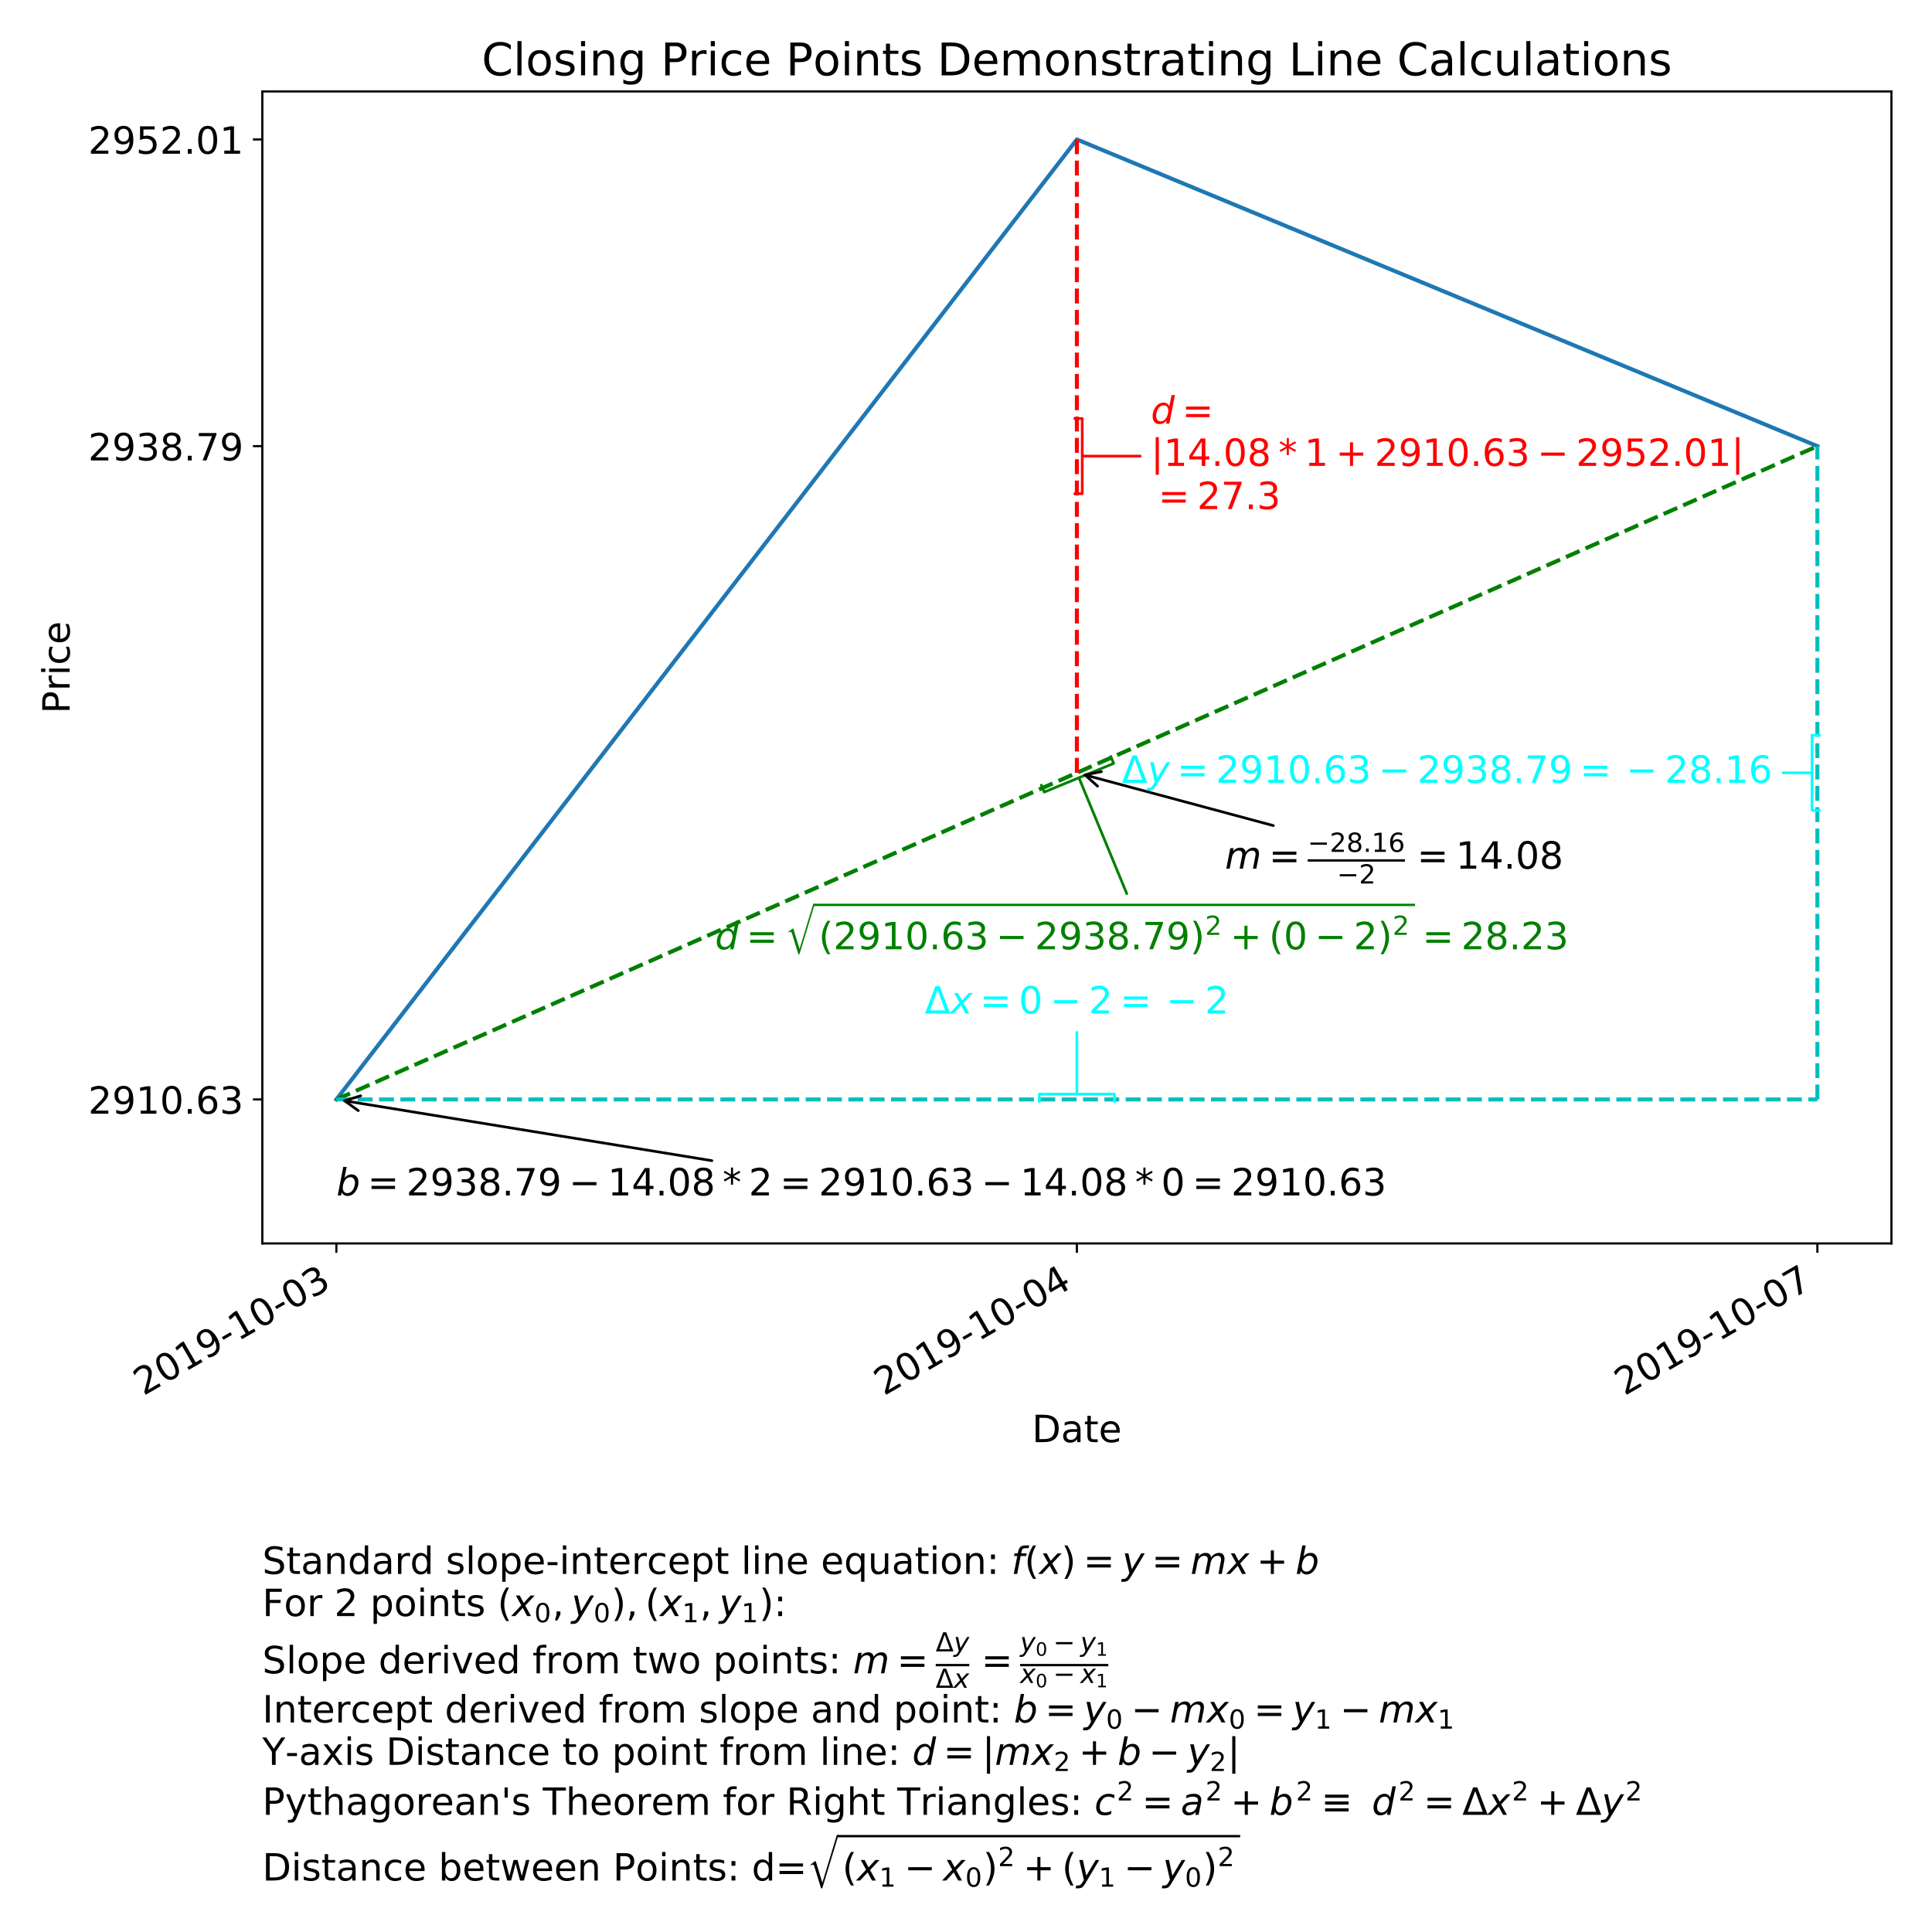 <?xml version="1.0" encoding="utf-8" standalone="no"?>
<!DOCTYPE svg PUBLIC "-//W3C//DTD SVG 1.1//EN"
  "http://www.w3.org/Graphics/SVG/1.1/DTD/svg11.dtd">
<!-- Created with matplotlib (https://matplotlib.org/) -->
<svg height="720pt" version="1.1" viewBox="0 0 720 720" width="720pt" xmlns="http://www.w3.org/2000/svg" xmlns:xlink="http://www.w3.org/1999/xlink">
 <defs>
  <style type="text/css">
*{stroke-linecap:butt;stroke-linejoin:round;}
  </style>
 </defs>
 <g id="figure_1">
  <g id="patch_1">
   <path d="M 0 720 
L 720 720 
L 720 0 
L 0 0 
z
" style="fill:#ffffff;"/>
  </g>
  <g id="axes_1">
   <g id="text_1">
    <!-- Standard slope-intercept line equation: $f(x)=y=mx+b$ -->
    <defs>
     <path d="M 53.516 70.516 
L 53.516 60.891 
Q 47.906 63.578 42.922 64.891 
Q 37.938 66.219 33.297 66.219 
Q 25.25 66.219 20.875 63.094 
Q 16.5 59.969 16.5 54.203 
Q 16.5 49.359 19.406 46.891 
Q 22.312 44.438 30.422 42.922 
L 36.375 41.703 
Q 47.406 39.594 52.656 34.297 
Q 57.906 29 57.906 20.125 
Q 57.906 9.516 50.797 4.047 
Q 43.703 -1.422 29.984 -1.422 
Q 24.812 -1.422 18.969 -0.25 
Q 13.141 0.922 6.891 3.219 
L 6.891 13.375 
Q 12.891 10.016 18.656 8.297 
Q 24.422 6.594 29.984 6.594 
Q 38.422 6.594 43.016 9.906 
Q 47.609 13.234 47.609 19.391 
Q 47.609 24.75 44.312 27.781 
Q 41.016 30.812 33.5 32.328 
L 27.484 33.5 
Q 16.453 35.688 11.516 40.375 
Q 6.594 45.062 6.594 53.422 
Q 6.594 63.094 13.406 68.656 
Q 20.219 74.219 32.172 74.219 
Q 37.312 74.219 42.625 73.281 
Q 47.953 72.359 53.516 70.516 
z
" id="DejaVuSans-83"/>
     <path d="M 18.312 70.219 
L 18.312 54.688 
L 36.812 54.688 
L 36.812 47.703 
L 18.312 47.703 
L 18.312 18.016 
Q 18.312 11.328 20.141 9.422 
Q 21.969 7.516 27.594 7.516 
L 36.812 7.516 
L 36.812 0 
L 27.594 0 
Q 17.188 0 13.234 3.875 
Q 9.281 7.766 9.281 18.016 
L 9.281 47.703 
L 2.688 47.703 
L 2.688 54.688 
L 9.281 54.688 
L 9.281 70.219 
z
" id="DejaVuSans-116"/>
     <path d="M 34.281 27.484 
Q 23.391 27.484 19.188 25 
Q 14.984 22.516 14.984 16.5 
Q 14.984 11.719 18.141 8.906 
Q 21.297 6.109 26.703 6.109 
Q 34.188 6.109 38.703 11.406 
Q 43.219 16.703 43.219 25.484 
L 43.219 27.484 
z
M 52.203 31.203 
L 52.203 0 
L 43.219 0 
L 43.219 8.297 
Q 40.141 3.328 35.547 0.953 
Q 30.953 -1.422 24.312 -1.422 
Q 15.922 -1.422 10.953 3.297 
Q 6 8.016 6 15.922 
Q 6 25.141 12.172 29.828 
Q 18.359 34.516 30.609 34.516 
L 43.219 34.516 
L 43.219 35.406 
Q 43.219 41.609 39.141 45 
Q 35.062 48.391 27.688 48.391 
Q 23 48.391 18.547 47.266 
Q 14.109 46.141 10.016 43.891 
L 10.016 52.203 
Q 14.938 54.109 19.578 55.047 
Q 24.219 56 28.609 56 
Q 40.484 56 46.344 49.844 
Q 52.203 43.703 52.203 31.203 
z
" id="DejaVuSans-97"/>
     <path d="M 54.891 33.016 
L 54.891 0 
L 45.906 0 
L 45.906 32.719 
Q 45.906 40.484 42.875 44.328 
Q 39.844 48.188 33.797 48.188 
Q 26.516 48.188 22.312 43.547 
Q 18.109 38.922 18.109 30.906 
L 18.109 0 
L 9.078 0 
L 9.078 54.688 
L 18.109 54.688 
L 18.109 46.188 
Q 21.344 51.125 25.703 53.562 
Q 30.078 56 35.797 56 
Q 45.219 56 50.047 50.172 
Q 54.891 44.344 54.891 33.016 
z
" id="DejaVuSans-110"/>
     <path d="M 45.406 46.391 
L 45.406 75.984 
L 54.391 75.984 
L 54.391 0 
L 45.406 0 
L 45.406 8.203 
Q 42.578 3.328 38.25 0.953 
Q 33.938 -1.422 27.875 -1.422 
Q 17.969 -1.422 11.734 6.484 
Q 5.516 14.406 5.516 27.297 
Q 5.516 40.188 11.734 48.094 
Q 17.969 56 27.875 56 
Q 33.938 56 38.25 53.625 
Q 42.578 51.266 45.406 46.391 
z
M 14.797 27.297 
Q 14.797 17.391 18.875 11.75 
Q 22.953 6.109 30.078 6.109 
Q 37.203 6.109 41.297 11.75 
Q 45.406 17.391 45.406 27.297 
Q 45.406 37.203 41.297 42.844 
Q 37.203 48.484 30.078 48.484 
Q 22.953 48.484 18.875 42.844 
Q 14.797 37.203 14.797 27.297 
z
" id="DejaVuSans-100"/>
     <path d="M 41.109 46.297 
Q 39.594 47.172 37.812 47.578 
Q 36.031 48 33.891 48 
Q 26.266 48 22.188 43.047 
Q 18.109 38.094 18.109 28.812 
L 18.109 0 
L 9.078 0 
L 9.078 54.688 
L 18.109 54.688 
L 18.109 46.188 
Q 20.953 51.172 25.484 53.578 
Q 30.031 56 36.531 56 
Q 37.453 56 38.578 55.875 
Q 39.703 55.766 41.062 55.516 
z
" id="DejaVuSans-114"/>
     <path id="DejaVuSans-32"/>
     <path d="M 44.281 53.078 
L 44.281 44.578 
Q 40.484 46.531 36.375 47.5 
Q 32.281 48.484 27.875 48.484 
Q 21.188 48.484 17.844 46.438 
Q 14.5 44.391 14.5 40.281 
Q 14.5 37.156 16.891 35.375 
Q 19.281 33.594 26.516 31.984 
L 29.594 31.297 
Q 39.156 29.25 43.188 25.516 
Q 47.219 21.781 47.219 15.094 
Q 47.219 7.469 41.188 3.016 
Q 35.156 -1.422 24.609 -1.422 
Q 20.219 -1.422 15.453 -0.562 
Q 10.688 0.297 5.422 2 
L 5.422 11.281 
Q 10.406 8.688 15.234 7.391 
Q 20.062 6.109 24.812 6.109 
Q 31.156 6.109 34.562 8.281 
Q 37.984 10.453 37.984 14.406 
Q 37.984 18.062 35.516 20.016 
Q 33.062 21.969 24.703 23.781 
L 21.578 24.516 
Q 13.234 26.266 9.516 29.906 
Q 5.812 33.547 5.812 39.891 
Q 5.812 47.609 11.281 51.797 
Q 16.75 56 26.812 56 
Q 31.781 56 36.172 55.266 
Q 40.578 54.547 44.281 53.078 
z
" id="DejaVuSans-115"/>
     <path d="M 9.422 75.984 
L 18.406 75.984 
L 18.406 0 
L 9.422 0 
z
" id="DejaVuSans-108"/>
     <path d="M 30.609 48.391 
Q 23.391 48.391 19.188 42.75 
Q 14.984 37.109 14.984 27.297 
Q 14.984 17.484 19.156 11.844 
Q 23.344 6.203 30.609 6.203 
Q 37.797 6.203 41.984 11.859 
Q 46.188 17.531 46.188 27.297 
Q 46.188 37.016 41.984 42.703 
Q 37.797 48.391 30.609 48.391 
z
M 30.609 56 
Q 42.328 56 49.016 48.375 
Q 55.719 40.766 55.719 27.297 
Q 55.719 13.875 49.016 6.219 
Q 42.328 -1.422 30.609 -1.422 
Q 18.844 -1.422 12.172 6.219 
Q 5.516 13.875 5.516 27.297 
Q 5.516 40.766 12.172 48.375 
Q 18.844 56 30.609 56 
z
" id="DejaVuSans-111"/>
     <path d="M 18.109 8.203 
L 18.109 -20.797 
L 9.078 -20.797 
L 9.078 54.688 
L 18.109 54.688 
L 18.109 46.391 
Q 20.953 51.266 25.266 53.625 
Q 29.594 56 35.594 56 
Q 45.562 56 51.781 48.094 
Q 58.016 40.188 58.016 27.297 
Q 58.016 14.406 51.781 6.484 
Q 45.562 -1.422 35.594 -1.422 
Q 29.594 -1.422 25.266 0.953 
Q 20.953 3.328 18.109 8.203 
z
M 48.688 27.297 
Q 48.688 37.203 44.609 42.844 
Q 40.531 48.484 33.406 48.484 
Q 26.266 48.484 22.188 42.844 
Q 18.109 37.203 18.109 27.297 
Q 18.109 17.391 22.188 11.75 
Q 26.266 6.109 33.406 6.109 
Q 40.531 6.109 44.609 11.75 
Q 48.688 17.391 48.688 27.297 
z
" id="DejaVuSans-112"/>
     <path d="M 56.203 29.594 
L 56.203 25.203 
L 14.891 25.203 
Q 15.484 15.922 20.484 11.062 
Q 25.484 6.203 34.422 6.203 
Q 39.594 6.203 44.453 7.469 
Q 49.312 8.734 54.109 11.281 
L 54.109 2.781 
Q 49.266 0.734 44.188 -0.344 
Q 39.109 -1.422 33.891 -1.422 
Q 20.797 -1.422 13.156 6.188 
Q 5.516 13.812 5.516 26.812 
Q 5.516 40.234 12.766 48.109 
Q 20.016 56 32.328 56 
Q 43.359 56 49.781 48.891 
Q 56.203 41.797 56.203 29.594 
z
M 47.219 32.234 
Q 47.125 39.594 43.094 43.984 
Q 39.062 48.391 32.422 48.391 
Q 24.906 48.391 20.391 44.141 
Q 15.875 39.891 15.188 32.172 
z
" id="DejaVuSans-101"/>
     <path d="M 4.891 31.391 
L 31.203 31.391 
L 31.203 23.391 
L 4.891 23.391 
z
" id="DejaVuSans-45"/>
     <path d="M 9.422 54.688 
L 18.406 54.688 
L 18.406 0 
L 9.422 0 
z
M 9.422 75.984 
L 18.406 75.984 
L 18.406 64.594 
L 9.422 64.594 
z
" id="DejaVuSans-105"/>
     <path d="M 48.781 52.594 
L 48.781 44.188 
Q 44.969 46.297 41.141 47.344 
Q 37.312 48.391 33.406 48.391 
Q 24.656 48.391 19.812 42.844 
Q 14.984 37.312 14.984 27.297 
Q 14.984 17.281 19.812 11.734 
Q 24.656 6.203 33.406 6.203 
Q 37.312 6.203 41.141 7.25 
Q 44.969 8.297 48.781 10.406 
L 48.781 2.094 
Q 45.016 0.344 40.984 -0.531 
Q 36.969 -1.422 32.422 -1.422 
Q 20.062 -1.422 12.781 6.344 
Q 5.516 14.109 5.516 27.297 
Q 5.516 40.672 12.859 48.328 
Q 20.219 56 33.016 56 
Q 37.156 56 41.109 55.141 
Q 45.062 54.297 48.781 52.594 
z
" id="DejaVuSans-99"/>
     <path d="M 14.797 27.297 
Q 14.797 17.391 18.875 11.75 
Q 22.953 6.109 30.078 6.109 
Q 37.203 6.109 41.297 11.75 
Q 45.406 17.391 45.406 27.297 
Q 45.406 37.203 41.297 42.844 
Q 37.203 48.484 30.078 48.484 
Q 22.953 48.484 18.875 42.844 
Q 14.797 37.203 14.797 27.297 
z
M 45.406 8.203 
Q 42.578 3.328 38.25 0.953 
Q 33.938 -1.422 27.875 -1.422 
Q 17.969 -1.422 11.734 6.484 
Q 5.516 14.406 5.516 27.297 
Q 5.516 40.188 11.734 48.094 
Q 17.969 56 27.875 56 
Q 33.938 56 38.25 53.625 
Q 42.578 51.266 45.406 46.391 
L 45.406 54.688 
L 54.391 54.688 
L 54.391 -20.797 
L 45.406 -20.797 
z
" id="DejaVuSans-113"/>
     <path d="M 8.5 21.578 
L 8.5 54.688 
L 17.484 54.688 
L 17.484 21.922 
Q 17.484 14.156 20.5 10.266 
Q 23.531 6.391 29.594 6.391 
Q 36.859 6.391 41.078 11.031 
Q 45.312 15.672 45.312 23.688 
L 45.312 54.688 
L 54.297 54.688 
L 54.297 0 
L 45.312 0 
L 45.312 8.406 
Q 42.047 3.422 37.719 1 
Q 33.406 -1.422 27.688 -1.422 
Q 18.266 -1.422 13.375 4.438 
Q 8.5 10.297 8.5 21.578 
z
M 31.109 56 
z
" id="DejaVuSans-117"/>
     <path d="M 11.719 12.406 
L 22.016 12.406 
L 22.016 0 
L 11.719 0 
z
M 11.719 51.703 
L 22.016 51.703 
L 22.016 39.312 
L 11.719 39.312 
z
" id="DejaVuSans-58"/>
     <path d="M 47.797 75.984 
L 46.391 68.5 
L 37.797 68.5 
Q 32.906 68.5 30.688 66.578 
Q 28.469 64.656 27.391 59.516 
L 26.422 54.688 
L 41.219 54.688 
L 39.891 47.703 
L 25.094 47.703 
L 15.828 0 
L 6.781 0 
L 16.109 47.703 
L 7.516 47.703 
L 8.797 54.688 
L 17.391 54.688 
L 18.109 58.5 
Q 19.969 68.172 24.625 72.078 
Q 29.297 75.984 39.312 75.984 
z
" id="DejaVuSans-Oblique-102"/>
     <path d="M 31 75.875 
Q 24.469 64.656 21.281 53.656 
Q 18.109 42.672 18.109 31.391 
Q 18.109 20.125 21.312 9.062 
Q 24.516 -2 31 -13.188 
L 23.188 -13.188 
Q 15.875 -1.703 12.234 9.375 
Q 8.594 20.453 8.594 31.391 
Q 8.594 42.281 12.203 53.312 
Q 15.828 64.359 23.188 75.875 
z
" id="DejaVuSans-40"/>
     <path d="M 60.016 54.688 
L 34.906 27.875 
L 50.297 0 
L 39.984 0 
L 28.422 21.688 
L 8.297 0 
L -2.594 0 
L 24.312 28.812 
L 10.016 54.688 
L 20.312 54.688 
L 30.812 34.906 
L 49.125 54.688 
z
" id="DejaVuSans-Oblique-120"/>
     <path d="M 8.016 75.875 
L 15.828 75.875 
Q 23.141 64.359 26.781 53.312 
Q 30.422 42.281 30.422 31.391 
Q 30.422 20.453 26.781 9.375 
Q 23.141 -1.703 15.828 -13.188 
L 8.016 -13.188 
Q 14.5 -2 17.703 9.062 
Q 20.906 20.125 20.906 31.391 
Q 20.906 42.672 17.703 53.656 
Q 14.5 64.656 8.016 75.875 
z
" id="DejaVuSans-41"/>
     <path d="M 10.594 45.406 
L 73.188 45.406 
L 73.188 37.203 
L 10.594 37.203 
z
M 10.594 25.484 
L 73.188 25.484 
L 73.188 17.188 
L 10.594 17.188 
z
" id="DejaVuSans-61"/>
     <path d="M 24.812 -5.078 
Q 18.562 -15.578 14.625 -18.188 
Q 10.688 -20.797 4.594 -20.797 
L -2.484 -20.797 
L -0.984 -13.281 
L 4.203 -13.281 
Q 7.953 -13.281 10.594 -11.234 
Q 13.234 -9.188 16.5 -3.219 
L 19.281 2 
L 7.172 54.688 
L 16.703 54.688 
L 25.781 12.797 
L 50.875 54.688 
L 60.297 54.688 
z
" id="DejaVuSans-Oblique-121"/>
     <path d="M 89.797 33.016 
L 83.406 0 
L 74.422 0 
L 80.719 32.719 
Q 81.109 34.812 81.297 36.328 
Q 81.5 37.844 81.5 38.922 
Q 81.5 43.312 79.047 45.75 
Q 76.609 48.188 72.219 48.188 
Q 65.672 48.188 60.547 43.281 
Q 55.422 38.375 53.906 30.516 
L 47.906 0 
L 38.922 0 
L 45.312 32.719 
Q 45.703 34.516 45.891 36.047 
Q 46.094 37.594 46.094 38.812 
Q 46.094 43.266 43.656 45.719 
Q 41.219 48.188 36.922 48.188 
Q 30.281 48.188 25.141 43.281 
Q 20.016 38.375 18.5 30.516 
L 12.5 0 
L 3.516 0 
L 14.203 54.688 
L 23.188 54.688 
L 21.484 46.188 
Q 25.141 50.984 30.047 53.484 
Q 34.969 56 40.578 56 
Q 46.531 56 50.359 52.875 
Q 54.203 49.75 54.984 44.188 
Q 59.078 49.953 64.469 52.969 
Q 69.875 56 75.875 56 
Q 82.906 56 86.734 51.953 
Q 90.578 47.906 90.578 40.484 
Q 90.578 38.875 90.375 36.938 
Q 90.188 35.016 89.797 33.016 
z
" id="DejaVuSans-Oblique-109"/>
     <path d="M 46 62.703 
L 46 35.5 
L 73.188 35.5 
L 73.188 27.203 
L 46 27.203 
L 46 0 
L 37.797 0 
L 37.797 27.203 
L 10.594 27.203 
L 10.594 35.5 
L 37.797 35.5 
L 37.797 62.703 
z
" id="DejaVuSans-43"/>
     <path d="M 49.516 33.406 
Q 49.516 40.484 46.266 44.484 
Q 43.016 48.484 37.312 48.484 
Q 33.156 48.484 29.516 46.453 
Q 25.875 44.438 23.188 40.578 
Q 20.359 36.531 18.719 31.172 
Q 17.094 25.828 17.094 20.516 
Q 17.094 13.766 20.281 9.938 
Q 23.484 6.109 29.109 6.109 
Q 33.344 6.109 36.953 8.078 
Q 40.578 10.062 43.312 13.922 
Q 46.094 17.922 47.797 23.234 
Q 49.516 28.562 49.516 33.406 
z
M 21.578 46.391 
Q 24.906 50.875 29.906 53.438 
Q 34.906 56 40.375 56 
Q 48.781 56 53.734 50.328 
Q 58.688 44.672 58.688 35.016 
Q 58.688 27.094 55.781 19.672 
Q 52.875 12.25 47.516 6.5 
Q 44 2.688 39.406 0.625 
Q 34.812 -1.422 29.781 -1.422 
Q 24.469 -1.422 20.562 1.016 
Q 16.656 3.469 14.203 8.297 
L 12.594 0 
L 3.609 0 
L 18.406 75.984 
L 27.391 75.984 
z
" id="DejaVuSans-Oblique-98"/>
    </defs>
    <g transform="translate(97.76 586.561)scale(0.14 -0.14)">
     <use transform="translate(0 0.016)" xlink:href="#DejaVuSans-83"/>
     <use transform="translate(63.477 0.016)" xlink:href="#DejaVuSans-116"/>
     <use transform="translate(102.686 0.016)" xlink:href="#DejaVuSans-97"/>
     <use transform="translate(163.965 0.016)" xlink:href="#DejaVuSans-110"/>
     <use transform="translate(227.344 0.016)" xlink:href="#DejaVuSans-100"/>
     <use transform="translate(290.82 0.016)" xlink:href="#DejaVuSans-97"/>
     <use transform="translate(352.1 0.016)" xlink:href="#DejaVuSans-114"/>
     <use transform="translate(393.213 0.016)" xlink:href="#DejaVuSans-100"/>
     <use transform="translate(456.689 0.016)" xlink:href="#DejaVuSans-32"/>
     <use transform="translate(488.477 0.016)" xlink:href="#DejaVuSans-115"/>
     <use transform="translate(540.576 0.016)" xlink:href="#DejaVuSans-108"/>
     <use transform="translate(568.359 0.016)" xlink:href="#DejaVuSans-111"/>
     <use transform="translate(629.541 0.016)" xlink:href="#DejaVuSans-112"/>
     <use transform="translate(693.018 0.016)" xlink:href="#DejaVuSans-101"/>
     <use transform="translate(754.541 0.016)" xlink:href="#DejaVuSans-45"/>
     <use transform="translate(790.625 0.016)" xlink:href="#DejaVuSans-105"/>
     <use transform="translate(818.408 0.016)" xlink:href="#DejaVuSans-110"/>
     <use transform="translate(881.787 0.016)" xlink:href="#DejaVuSans-116"/>
     <use transform="translate(920.996 0.016)" xlink:href="#DejaVuSans-101"/>
     <use transform="translate(982.52 0.016)" xlink:href="#DejaVuSans-114"/>
     <use transform="translate(1023.633 0.016)" xlink:href="#DejaVuSans-99"/>
     <use transform="translate(1078.613 0.016)" xlink:href="#DejaVuSans-101"/>
     <use transform="translate(1140.137 0.016)" xlink:href="#DejaVuSans-112"/>
     <use transform="translate(1203.613 0.016)" xlink:href="#DejaVuSans-116"/>
     <use transform="translate(1242.822 0.016)" xlink:href="#DejaVuSans-32"/>
     <use transform="translate(1274.609 0.016)" xlink:href="#DejaVuSans-108"/>
     <use transform="translate(1302.393 0.016)" xlink:href="#DejaVuSans-105"/>
     <use transform="translate(1330.176 0.016)" xlink:href="#DejaVuSans-110"/>
     <use transform="translate(1393.555 0.016)" xlink:href="#DejaVuSans-101"/>
     <use transform="translate(1455.078 0.016)" xlink:href="#DejaVuSans-32"/>
     <use transform="translate(1486.865 0.016)" xlink:href="#DejaVuSans-101"/>
     <use transform="translate(1548.389 0.016)" xlink:href="#DejaVuSans-113"/>
     <use transform="translate(1611.865 0.016)" xlink:href="#DejaVuSans-117"/>
     <use transform="translate(1675.244 0.016)" xlink:href="#DejaVuSans-97"/>
     <use transform="translate(1736.523 0.016)" xlink:href="#DejaVuSans-116"/>
     <use transform="translate(1775.732 0.016)" xlink:href="#DejaVuSans-105"/>
     <use transform="translate(1803.516 0.016)" xlink:href="#DejaVuSans-111"/>
     <use transform="translate(1864.697 0.016)" xlink:href="#DejaVuSans-110"/>
     <use transform="translate(1928.076 0.016)" xlink:href="#DejaVuSans-58"/>
     <use transform="translate(1961.768 0.016)" xlink:href="#DejaVuSans-32"/>
     <use transform="translate(1993.555 0.016)" xlink:href="#DejaVuSans-Oblique-102"/>
     <use transform="translate(2028.76 0.016)" xlink:href="#DejaVuSans-40"/>
     <use transform="translate(2067.773 0.016)" xlink:href="#DejaVuSans-Oblique-120"/>
     <use transform="translate(2126.953 0.016)" xlink:href="#DejaVuSans-41"/>
     <use transform="translate(2185.449 0.016)" xlink:href="#DejaVuSans-61"/>
     <use transform="translate(2288.721 0.016)" xlink:href="#DejaVuSans-Oblique-121"/>
     <use transform="translate(2367.383 0.016)" xlink:href="#DejaVuSans-61"/>
     <use transform="translate(2470.654 0.016)" xlink:href="#DejaVuSans-Oblique-109"/>
     <use transform="translate(2568.066 0.016)" xlink:href="#DejaVuSans-Oblique-120"/>
     <use transform="translate(2646.729 0.016)" xlink:href="#DejaVuSans-43"/>
     <use transform="translate(2750 0.016)" xlink:href="#DejaVuSans-Oblique-98"/>
    </g>
    <!-- For 2 points $(x_0, y_0), (x_1, y_1)$: -->
    <defs>
     <path d="M 9.812 72.906 
L 51.703 72.906 
L 51.703 64.594 
L 19.672 64.594 
L 19.672 43.109 
L 48.578 43.109 
L 48.578 34.812 
L 19.672 34.812 
L 19.672 0 
L 9.812 0 
z
" id="DejaVuSans-70"/>
     <path d="M 19.188 8.297 
L 53.609 8.297 
L 53.609 0 
L 7.328 0 
L 7.328 8.297 
Q 12.938 14.109 22.625 23.891 
Q 32.328 33.688 34.812 36.531 
Q 39.547 41.844 41.422 45.531 
Q 43.312 49.219 43.312 52.781 
Q 43.312 58.594 39.234 62.25 
Q 35.156 65.922 28.609 65.922 
Q 23.969 65.922 18.812 64.312 
Q 13.672 62.703 7.812 59.422 
L 7.812 69.391 
Q 13.766 71.781 18.938 73 
Q 24.125 74.219 28.422 74.219 
Q 39.75 74.219 46.484 68.547 
Q 53.219 62.891 53.219 53.422 
Q 53.219 48.922 51.531 44.891 
Q 49.859 40.875 45.406 35.406 
Q 44.188 33.984 37.641 27.219 
Q 31.109 20.453 19.188 8.297 
z
" id="DejaVuSans-50"/>
     <path d="M 31.781 66.406 
Q 24.172 66.406 20.328 58.906 
Q 16.5 51.422 16.5 36.375 
Q 16.5 21.391 20.328 13.891 
Q 24.172 6.391 31.781 6.391 
Q 39.453 6.391 43.281 13.891 
Q 47.125 21.391 47.125 36.375 
Q 47.125 51.422 43.281 58.906 
Q 39.453 66.406 31.781 66.406 
z
M 31.781 74.219 
Q 44.047 74.219 50.516 64.516 
Q 56.984 54.828 56.984 36.375 
Q 56.984 17.969 50.516 8.266 
Q 44.047 -1.422 31.781 -1.422 
Q 19.531 -1.422 13.062 8.266 
Q 6.594 17.969 6.594 36.375 
Q 6.594 54.828 13.062 64.516 
Q 19.531 74.219 31.781 74.219 
z
" id="DejaVuSans-48"/>
     <path d="M 11.719 12.406 
L 22.016 12.406 
L 22.016 4 
L 14.016 -11.625 
L 7.719 -11.625 
L 11.719 4 
z
" id="DejaVuSans-44"/>
     <path d="M 12.406 8.297 
L 28.516 8.297 
L 28.516 63.922 
L 10.984 60.406 
L 10.984 69.391 
L 28.422 72.906 
L 38.281 72.906 
L 38.281 8.297 
L 54.391 8.297 
L 54.391 0 
L 12.406 0 
z
" id="DejaVuSans-49"/>
    </defs>
    <g transform="translate(97.76 602.269)scale(0.14 -0.14)">
     <use transform="translate(0 0.016)" xlink:href="#DejaVuSans-70"/>
     <use transform="translate(57.52 0.016)" xlink:href="#DejaVuSans-111"/>
     <use transform="translate(118.701 0.016)" xlink:href="#DejaVuSans-114"/>
     <use transform="translate(159.814 0.016)" xlink:href="#DejaVuSans-32"/>
     <use transform="translate(191.602 0.016)" xlink:href="#DejaVuSans-50"/>
     <use transform="translate(255.225 0.016)" xlink:href="#DejaVuSans-32"/>
     <use transform="translate(287.012 0.016)" xlink:href="#DejaVuSans-112"/>
     <use transform="translate(350.488 0.016)" xlink:href="#DejaVuSans-111"/>
     <use transform="translate(411.67 0.016)" xlink:href="#DejaVuSans-105"/>
     <use transform="translate(439.453 0.016)" xlink:href="#DejaVuSans-110"/>
     <use transform="translate(502.832 0.016)" xlink:href="#DejaVuSans-116"/>
     <use transform="translate(542.041 0.016)" xlink:href="#DejaVuSans-115"/>
     <use transform="translate(594.141 0.016)" xlink:href="#DejaVuSans-32"/>
     <use transform="translate(625.928 0.016)" xlink:href="#DejaVuSans-40"/>
     <use transform="translate(664.941 0.016)" xlink:href="#DejaVuSans-Oblique-120"/>
     <use transform="translate(724.121 -16.391)scale(0.7)" xlink:href="#DejaVuSans-48"/>
     <use transform="translate(771.392 0.016)" xlink:href="#DejaVuSans-44"/>
     <use transform="translate(822.661 0.016)" xlink:href="#DejaVuSans-Oblique-121"/>
     <use transform="translate(881.841 -16.391)scale(0.7)" xlink:href="#DejaVuSans-48"/>
     <use transform="translate(929.111 0.016)" xlink:href="#DejaVuSans-41"/>
     <use transform="translate(968.125 0.016)" xlink:href="#DejaVuSans-44"/>
     <use transform="translate(1019.395 0.016)" xlink:href="#DejaVuSans-40"/>
     <use transform="translate(1058.408 0.016)" xlink:href="#DejaVuSans-Oblique-120"/>
     <use transform="translate(1117.588 -16.391)scale(0.7)" xlink:href="#DejaVuSans-49"/>
     <use transform="translate(1164.858 0.016)" xlink:href="#DejaVuSans-44"/>
     <use transform="translate(1216.128 0.016)" xlink:href="#DejaVuSans-Oblique-121"/>
     <use transform="translate(1275.308 -16.391)scale(0.7)" xlink:href="#DejaVuSans-49"/>
     <use transform="translate(1322.578 0.016)" xlink:href="#DejaVuSans-41"/>
     <use transform="translate(1361.592 0.016)" xlink:href="#DejaVuSans-58"/>
    </g>
    <!-- Slope derived from two points: $m=\frac{\Delta y}{\Delta x}=\frac{y_0-y_1}{x_0-x_1}$ -->
    <defs>
     <path d="M 2.984 54.688 
L 12.5 54.688 
L 29.594 8.797 
L 46.688 54.688 
L 56.203 54.688 
L 35.688 0 
L 23.484 0 
z
" id="DejaVuSans-118"/>
     <path d="M 37.109 75.984 
L 37.109 68.5 
L 28.516 68.5 
Q 23.688 68.5 21.797 66.547 
Q 19.922 64.594 19.922 59.516 
L 19.922 54.688 
L 34.719 54.688 
L 34.719 47.703 
L 19.922 47.703 
L 19.922 0 
L 10.891 0 
L 10.891 47.703 
L 2.297 47.703 
L 2.297 54.688 
L 10.891 54.688 
L 10.891 58.5 
Q 10.891 67.625 15.141 71.797 
Q 19.391 75.984 28.609 75.984 
z
" id="DejaVuSans-102"/>
     <path d="M 52 44.188 
Q 55.375 50.25 60.062 53.125 
Q 64.75 56 71.094 56 
Q 79.641 56 84.281 50.016 
Q 88.922 44.047 88.922 33.016 
L 88.922 0 
L 79.891 0 
L 79.891 32.719 
Q 79.891 40.578 77.094 44.375 
Q 74.312 48.188 68.609 48.188 
Q 61.625 48.188 57.562 43.547 
Q 53.516 38.922 53.516 30.906 
L 53.516 0 
L 44.484 0 
L 44.484 32.719 
Q 44.484 40.625 41.703 44.406 
Q 38.922 48.188 33.109 48.188 
Q 26.219 48.188 22.156 43.531 
Q 18.109 38.875 18.109 30.906 
L 18.109 0 
L 9.078 0 
L 9.078 54.688 
L 18.109 54.688 
L 18.109 46.188 
Q 21.188 51.219 25.484 53.609 
Q 29.781 56 35.688 56 
Q 41.656 56 45.828 52.969 
Q 50 49.953 52 44.188 
z
" id="DejaVuSans-109"/>
     <path d="M 4.203 54.688 
L 13.188 54.688 
L 24.422 12.016 
L 35.594 54.688 
L 46.188 54.688 
L 57.422 12.016 
L 68.609 54.688 
L 77.594 54.688 
L 63.281 0 
L 52.688 0 
L 40.922 44.828 
L 29.109 0 
L 18.5 0 
z
" id="DejaVuSans-119"/>
     <path d="M 34.188 63.188 
L 14.156 8.203 
L 54.25 8.203 
z
M 0.781 0 
L 28.609 72.906 
L 39.797 72.906 
L 67.578 0 
z
" id="DejaVuSans-916"/>
     <path d="M 10.594 35.5 
L 73.188 35.5 
L 73.188 27.203 
L 10.594 27.203 
z
" id="DejaVuSans-8722"/>
    </defs>
    <g transform="translate(97.76 623.689)scale(0.14 -0.14)">
     <use transform="translate(0 0.611)" xlink:href="#DejaVuSans-83"/>
     <use transform="translate(63.477 0.611)" xlink:href="#DejaVuSans-108"/>
     <use transform="translate(91.26 0.611)" xlink:href="#DejaVuSans-111"/>
     <use transform="translate(152.441 0.611)" xlink:href="#DejaVuSans-112"/>
     <use transform="translate(215.918 0.611)" xlink:href="#DejaVuSans-101"/>
     <use transform="translate(277.441 0.611)" xlink:href="#DejaVuSans-32"/>
     <use transform="translate(309.229 0.611)" xlink:href="#DejaVuSans-100"/>
     <use transform="translate(372.705 0.611)" xlink:href="#DejaVuSans-101"/>
     <use transform="translate(434.229 0.611)" xlink:href="#DejaVuSans-114"/>
     <use transform="translate(475.342 0.611)" xlink:href="#DejaVuSans-105"/>
     <use transform="translate(503.125 0.611)" xlink:href="#DejaVuSans-118"/>
     <use transform="translate(562.305 0.611)" xlink:href="#DejaVuSans-101"/>
     <use transform="translate(623.828 0.611)" xlink:href="#DejaVuSans-100"/>
     <use transform="translate(687.305 0.611)" xlink:href="#DejaVuSans-32"/>
     <use transform="translate(719.092 0.611)" xlink:href="#DejaVuSans-102"/>
     <use transform="translate(754.297 0.611)" xlink:href="#DejaVuSans-114"/>
     <use transform="translate(795.41 0.611)" xlink:href="#DejaVuSans-111"/>
     <use transform="translate(856.592 0.611)" xlink:href="#DejaVuSans-109"/>
     <use transform="translate(954.004 0.611)" xlink:href="#DejaVuSans-32"/>
     <use transform="translate(985.791 0.611)" xlink:href="#DejaVuSans-116"/>
     <use transform="translate(1025 0.611)" xlink:href="#DejaVuSans-119"/>
     <use transform="translate(1106.787 0.611)" xlink:href="#DejaVuSans-111"/>
     <use transform="translate(1167.969 0.611)" xlink:href="#DejaVuSans-32"/>
     <use transform="translate(1199.756 0.611)" xlink:href="#DejaVuSans-112"/>
     <use transform="translate(1263.232 0.611)" xlink:href="#DejaVuSans-111"/>
     <use transform="translate(1324.414 0.611)" xlink:href="#DejaVuSans-105"/>
     <use transform="translate(1352.197 0.611)" xlink:href="#DejaVuSans-110"/>
     <use transform="translate(1415.576 0.611)" xlink:href="#DejaVuSans-116"/>
     <use transform="translate(1454.785 0.611)" xlink:href="#DejaVuSans-115"/>
     <use transform="translate(1506.885 0.611)" xlink:href="#DejaVuSans-58"/>
     <use transform="translate(1540.576 0.611)" xlink:href="#DejaVuSans-32"/>
     <use transform="translate(1572.363 0.611)" xlink:href="#DejaVuSans-Oblique-109"/>
     <use transform="translate(1689.258 0.611)" xlink:href="#DejaVuSans-61"/>
     <use transform="translate(1792.529 58.966)scale(0.7)" xlink:href="#DejaVuSans-916"/>
     <use transform="translate(1840.415 58.966)scale(0.7)" xlink:href="#DejaVuSans-Oblique-121"/>
     <use transform="translate(1792.529 -37.877)scale(0.7)" xlink:href="#DejaVuSans-916"/>
     <use transform="translate(1840.415 -37.877)scale(0.7)" xlink:href="#DejaVuSans-Oblique-120"/>
     <use transform="translate(1913.823 0.611)" xlink:href="#DejaVuSans-61"/>
     <use transform="translate(2017.095 58.966)scale(0.7)" xlink:href="#DejaVuSans-Oblique-121"/>
     <use transform="translate(2058.521 47.481)scale(0.49)" xlink:href="#DejaVuSans-48"/>
     <use transform="translate(2105.248 58.966)scale(0.7)" xlink:href="#DejaVuSans-8722"/>
     <use transform="translate(2177.538 58.966)scale(0.7)" xlink:href="#DejaVuSans-Oblique-121"/>
     <use transform="translate(2218.963 47.481)scale(0.49)" xlink:href="#DejaVuSans-49"/>
     <use transform="translate(2017.095 -25.123)scale(0.7)" xlink:href="#DejaVuSans-Oblique-120"/>
     <use transform="translate(2058.521 -36.608)scale(0.49)" xlink:href="#DejaVuSans-48"/>
     <use transform="translate(2105.248 -25.123)scale(0.7)" xlink:href="#DejaVuSans-8722"/>
     <use transform="translate(2177.538 -25.123)scale(0.7)" xlink:href="#DejaVuSans-Oblique-120"/>
     <use transform="translate(2218.963 -36.608)scale(0.49)" xlink:href="#DejaVuSans-49"/>
     <path d="M 1792.529 19.408 
L 1792.529 25.658 
L 1881.841 25.658 
L 1881.841 19.408 
L 1792.529 19.408 
z
"/>
     <path d="M 2017.095 19.408 
L 2017.095 25.658 
L 2252.053 25.658 
L 2252.053 19.408 
L 2017.095 19.408 
z
"/>
    </g>
    <!-- Intercept derived from slope and point: $b=y_0-mx_0=y_1-mx_1$ -->
    <defs>
     <path d="M 9.812 72.906 
L 19.672 72.906 
L 19.672 0 
L 9.812 0 
z
" id="DejaVuSans-73"/>
    </defs>
    <g transform="translate(97.76 641.917)scale(0.14 -0.14)">
     <use transform="translate(0 0.016)" xlink:href="#DejaVuSans-73"/>
     <use transform="translate(29.492 0.016)" xlink:href="#DejaVuSans-110"/>
     <use transform="translate(92.871 0.016)" xlink:href="#DejaVuSans-116"/>
     <use transform="translate(132.08 0.016)" xlink:href="#DejaVuSans-101"/>
     <use transform="translate(193.604 0.016)" xlink:href="#DejaVuSans-114"/>
     <use transform="translate(234.717 0.016)" xlink:href="#DejaVuSans-99"/>
     <use transform="translate(289.697 0.016)" xlink:href="#DejaVuSans-101"/>
     <use transform="translate(351.221 0.016)" xlink:href="#DejaVuSans-112"/>
     <use transform="translate(414.697 0.016)" xlink:href="#DejaVuSans-116"/>
     <use transform="translate(453.906 0.016)" xlink:href="#DejaVuSans-32"/>
     <use transform="translate(485.693 0.016)" xlink:href="#DejaVuSans-100"/>
     <use transform="translate(549.17 0.016)" xlink:href="#DejaVuSans-101"/>
     <use transform="translate(610.693 0.016)" xlink:href="#DejaVuSans-114"/>
     <use transform="translate(651.807 0.016)" xlink:href="#DejaVuSans-105"/>
     <use transform="translate(679.59 0.016)" xlink:href="#DejaVuSans-118"/>
     <use transform="translate(738.77 0.016)" xlink:href="#DejaVuSans-101"/>
     <use transform="translate(800.293 0.016)" xlink:href="#DejaVuSans-100"/>
     <use transform="translate(863.77 0.016)" xlink:href="#DejaVuSans-32"/>
     <use transform="translate(895.557 0.016)" xlink:href="#DejaVuSans-102"/>
     <use transform="translate(930.762 0.016)" xlink:href="#DejaVuSans-114"/>
     <use transform="translate(971.875 0.016)" xlink:href="#DejaVuSans-111"/>
     <use transform="translate(1033.057 0.016)" xlink:href="#DejaVuSans-109"/>
     <use transform="translate(1130.469 0.016)" xlink:href="#DejaVuSans-32"/>
     <use transform="translate(1162.256 0.016)" xlink:href="#DejaVuSans-115"/>
     <use transform="translate(1214.355 0.016)" xlink:href="#DejaVuSans-108"/>
     <use transform="translate(1242.139 0.016)" xlink:href="#DejaVuSans-111"/>
     <use transform="translate(1303.32 0.016)" xlink:href="#DejaVuSans-112"/>
     <use transform="translate(1366.797 0.016)" xlink:href="#DejaVuSans-101"/>
     <use transform="translate(1428.32 0.016)" xlink:href="#DejaVuSans-32"/>
     <use transform="translate(1460.107 0.016)" xlink:href="#DejaVuSans-97"/>
     <use transform="translate(1521.387 0.016)" xlink:href="#DejaVuSans-110"/>
     <use transform="translate(1584.766 0.016)" xlink:href="#DejaVuSans-100"/>
     <use transform="translate(1648.242 0.016)" xlink:href="#DejaVuSans-32"/>
     <use transform="translate(1680.029 0.016)" xlink:href="#DejaVuSans-112"/>
     <use transform="translate(1743.506 0.016)" xlink:href="#DejaVuSans-111"/>
     <use transform="translate(1804.688 0.016)" xlink:href="#DejaVuSans-105"/>
     <use transform="translate(1832.471 0.016)" xlink:href="#DejaVuSans-110"/>
     <use transform="translate(1895.85 0.016)" xlink:href="#DejaVuSans-116"/>
     <use transform="translate(1935.059 0.016)" xlink:href="#DejaVuSans-58"/>
     <use transform="translate(1968.75 0.016)" xlink:href="#DejaVuSans-32"/>
     <use transform="translate(2000.537 0.016)" xlink:href="#DejaVuSans-Oblique-98"/>
     <use transform="translate(2083.496 0.016)" xlink:href="#DejaVuSans-61"/>
     <use transform="translate(2186.768 0.016)" xlink:href="#DejaVuSans-Oblique-121"/>
     <use transform="translate(2245.947 -16.391)scale(0.7)" xlink:href="#DejaVuSans-48"/>
     <use transform="translate(2312.7 0.016)" xlink:href="#DejaVuSans-8722"/>
     <use transform="translate(2415.972 0.016)" xlink:href="#DejaVuSans-Oblique-109"/>
     <use transform="translate(2513.384 0.016)" xlink:href="#DejaVuSans-Oblique-120"/>
     <use transform="translate(2572.563 -16.391)scale(0.7)" xlink:href="#DejaVuSans-48"/>
     <use transform="translate(2639.316 0.016)" xlink:href="#DejaVuSans-61"/>
     <use transform="translate(2742.588 0.016)" xlink:href="#DejaVuSans-Oblique-121"/>
     <use transform="translate(2801.768 -16.391)scale(0.7)" xlink:href="#DejaVuSans-49"/>
     <use transform="translate(2868.521 0.016)" xlink:href="#DejaVuSans-8722"/>
     <use transform="translate(2971.792 0.016)" xlink:href="#DejaVuSans-Oblique-109"/>
     <use transform="translate(3069.204 0.016)" xlink:href="#DejaVuSans-Oblique-120"/>
     <use transform="translate(3128.384 -16.391)scale(0.7)" xlink:href="#DejaVuSans-49"/>
    </g>
    <!-- Y-axis Distance to point from line: $d=\left|mx_2+b-y_2\right|$ -->
    <defs>
     <path d="M -0.203 72.906 
L 10.406 72.906 
L 30.609 42.922 
L 50.688 72.906 
L 61.281 72.906 
L 35.5 34.719 
L 35.5 0 
L 25.594 0 
L 25.594 34.719 
z
" id="DejaVuSans-89"/>
     <path d="M 54.891 54.688 
L 35.109 28.078 
L 55.906 0 
L 45.312 0 
L 29.391 21.484 
L 13.484 0 
L 2.875 0 
L 24.125 28.609 
L 4.688 54.688 
L 15.281 54.688 
L 29.781 35.203 
L 44.281 54.688 
z
" id="DejaVuSans-120"/>
     <path d="M 19.672 64.797 
L 19.672 8.109 
L 31.594 8.109 
Q 46.688 8.109 53.688 14.938 
Q 60.688 21.781 60.688 36.531 
Q 60.688 51.172 53.688 57.984 
Q 46.688 64.797 31.594 64.797 
z
M 9.812 72.906 
L 30.078 72.906 
Q 51.266 72.906 61.172 64.094 
Q 71.094 55.281 71.094 36.531 
Q 71.094 17.672 61.125 8.828 
Q 51.172 0 30.078 0 
L 9.812 0 
z
" id="DejaVuSans-68"/>
     <path d="M 41.797 8.203 
Q 38.188 3.469 33.25 1.016 
Q 28.328 -1.422 22.312 -1.422 
Q 14.109 -1.422 9.344 4.172 
Q 4.594 9.766 4.594 19.484 
Q 4.594 27.594 7.469 34.938 
Q 10.359 42.281 15.828 48.094 
Q 19.438 51.953 23.969 53.969 
Q 28.516 56 33.5 56 
Q 38.766 56 42.797 53.453 
Q 46.828 50.922 49.031 46.188 
L 54.891 75.984 
L 63.922 75.984 
L 49.125 0 
L 40.094 0 
z
M 13.922 21.094 
Q 13.922 14.016 17.109 10.062 
Q 20.312 6.109 25.984 6.109 
Q 30.172 6.109 33.766 8.125 
Q 37.359 10.156 40.094 14.109 
Q 42.969 18.219 44.625 23.578 
Q 46.297 28.953 46.297 34.188 
Q 46.297 40.969 43.094 44.766 
Q 39.891 48.578 34.281 48.578 
Q 30.031 48.578 26.359 46.578 
Q 22.703 44.578 20.125 40.828 
Q 17.281 36.766 15.594 31.391 
Q 13.922 26.031 13.922 21.094 
z
" id="DejaVuSans-Oblique-100"/>
     <path d="M 21 76.422 
L 21 -23.578 
L 12.703 -23.578 
L 12.703 76.422 
z
" id="DejaVuSans-124"/>
    </defs>
    <g transform="translate(97.76 657.793)scale(0.14 -0.14)">
     <use transform="translate(0 0.578)" xlink:href="#DejaVuSans-89"/>
     <use transform="translate(61.084 0.578)" xlink:href="#DejaVuSans-45"/>
     <use transform="translate(97.168 0.578)" xlink:href="#DejaVuSans-97"/>
     <use transform="translate(158.447 0.578)" xlink:href="#DejaVuSans-120"/>
     <use transform="translate(217.627 0.578)" xlink:href="#DejaVuSans-105"/>
     <use transform="translate(245.41 0.578)" xlink:href="#DejaVuSans-115"/>
     <use transform="translate(297.51 0.578)" xlink:href="#DejaVuSans-32"/>
     <use transform="translate(329.297 0.578)" xlink:href="#DejaVuSans-68"/>
     <use transform="translate(406.299 0.578)" xlink:href="#DejaVuSans-105"/>
     <use transform="translate(434.082 0.578)" xlink:href="#DejaVuSans-115"/>
     <use transform="translate(486.182 0.578)" xlink:href="#DejaVuSans-116"/>
     <use transform="translate(525.391 0.578)" xlink:href="#DejaVuSans-97"/>
     <use transform="translate(586.67 0.578)" xlink:href="#DejaVuSans-110"/>
     <use transform="translate(650.049 0.578)" xlink:href="#DejaVuSans-99"/>
     <use transform="translate(705.029 0.578)" xlink:href="#DejaVuSans-101"/>
     <use transform="translate(766.553 0.578)" xlink:href="#DejaVuSans-32"/>
     <use transform="translate(798.34 0.578)" xlink:href="#DejaVuSans-116"/>
     <use transform="translate(837.549 0.578)" xlink:href="#DejaVuSans-111"/>
     <use transform="translate(898.73 0.578)" xlink:href="#DejaVuSans-32"/>
     <use transform="translate(930.518 0.578)" xlink:href="#DejaVuSans-112"/>
     <use transform="translate(993.994 0.578)" xlink:href="#DejaVuSans-111"/>
     <use transform="translate(1055.176 0.578)" xlink:href="#DejaVuSans-105"/>
     <use transform="translate(1082.959 0.578)" xlink:href="#DejaVuSans-110"/>
     <use transform="translate(1146.338 0.578)" xlink:href="#DejaVuSans-116"/>
     <use transform="translate(1185.547 0.578)" xlink:href="#DejaVuSans-32"/>
     <use transform="translate(1217.334 0.578)" xlink:href="#DejaVuSans-102"/>
     <use transform="translate(1252.539 0.578)" xlink:href="#DejaVuSans-114"/>
     <use transform="translate(1293.652 0.578)" xlink:href="#DejaVuSans-111"/>
     <use transform="translate(1354.834 0.578)" xlink:href="#DejaVuSans-109"/>
     <use transform="translate(1452.246 0.578)" xlink:href="#DejaVuSans-32"/>
     <use transform="translate(1484.033 0.578)" xlink:href="#DejaVuSans-108"/>
     <use transform="translate(1511.816 0.578)" xlink:href="#DejaVuSans-105"/>
     <use transform="translate(1539.6 0.578)" xlink:href="#DejaVuSans-110"/>
     <use transform="translate(1602.979 0.578)" xlink:href="#DejaVuSans-101"/>
     <use transform="translate(1664.502 0.578)" xlink:href="#DejaVuSans-58"/>
     <use transform="translate(1698.193 0.578)" xlink:href="#DejaVuSans-32"/>
     <use transform="translate(1729.98 0.578)" xlink:href="#DejaVuSans-Oblique-100"/>
     <use transform="translate(1812.939 0.578)" xlink:href="#DejaVuSans-61"/>
     <use transform="translate(1916.211 0.578)" xlink:href="#DejaVuSans-124"/>
     <use transform="translate(1949.902 0.578)" xlink:href="#DejaVuSans-Oblique-109"/>
     <use transform="translate(2047.314 0.578)" xlink:href="#DejaVuSans-Oblique-120"/>
     <use transform="translate(2106.494 -15.828)scale(0.7)" xlink:href="#DejaVuSans-50"/>
     <use transform="translate(2173.247 0.578)" xlink:href="#DejaVuSans-43"/>
     <use transform="translate(2276.519 0.578)" xlink:href="#DejaVuSans-Oblique-98"/>
     <use transform="translate(2359.478 0.578)" xlink:href="#DejaVuSans-8722"/>
     <use transform="translate(2462.749 0.578)" xlink:href="#DejaVuSans-Oblique-121"/>
     <use transform="translate(2521.929 -15.828)scale(0.7)" xlink:href="#DejaVuSans-50"/>
     <use transform="translate(2569.199 0.578)" xlink:href="#DejaVuSans-124"/>
    </g>
    <!-- Pythagorean's Theorem for Right Triangles: $c^2=a^2+b^2\equiv$ $d^2=\Delta x^2+\Delta y^2$ -->
    <defs>
     <path d="M 19.672 64.797 
L 19.672 37.406 
L 32.078 37.406 
Q 38.969 37.406 42.719 40.969 
Q 46.484 44.531 46.484 51.125 
Q 46.484 57.672 42.719 61.234 
Q 38.969 64.797 32.078 64.797 
z
M 9.812 72.906 
L 32.078 72.906 
Q 44.344 72.906 50.609 67.359 
Q 56.891 61.812 56.891 51.125 
Q 56.891 40.328 50.609 34.812 
Q 44.344 29.297 32.078 29.297 
L 19.672 29.297 
L 19.672 0 
L 9.812 0 
z
" id="DejaVuSans-80"/>
     <path d="M 32.172 -5.078 
Q 28.375 -14.844 24.75 -17.812 
Q 21.141 -20.797 15.094 -20.797 
L 7.906 -20.797 
L 7.906 -13.281 
L 13.188 -13.281 
Q 16.891 -13.281 18.938 -11.516 
Q 21 -9.766 23.484 -3.219 
L 25.094 0.875 
L 2.984 54.688 
L 12.5 54.688 
L 29.594 11.922 
L 46.688 54.688 
L 56.203 54.688 
z
" id="DejaVuSans-121"/>
     <path d="M 54.891 33.016 
L 54.891 0 
L 45.906 0 
L 45.906 32.719 
Q 45.906 40.484 42.875 44.328 
Q 39.844 48.188 33.797 48.188 
Q 26.516 48.188 22.312 43.547 
Q 18.109 38.922 18.109 30.906 
L 18.109 0 
L 9.078 0 
L 9.078 75.984 
L 18.109 75.984 
L 18.109 46.188 
Q 21.344 51.125 25.703 53.562 
Q 30.078 56 35.797 56 
Q 45.219 56 50.047 50.172 
Q 54.891 44.344 54.891 33.016 
z
" id="DejaVuSans-104"/>
     <path d="M 45.406 27.984 
Q 45.406 37.75 41.375 43.109 
Q 37.359 48.484 30.078 48.484 
Q 22.859 48.484 18.828 43.109 
Q 14.797 37.75 14.797 27.984 
Q 14.797 18.266 18.828 12.891 
Q 22.859 7.516 30.078 7.516 
Q 37.359 7.516 41.375 12.891 
Q 45.406 18.266 45.406 27.984 
z
M 54.391 6.781 
Q 54.391 -7.172 48.188 -13.984 
Q 42 -20.797 29.203 -20.797 
Q 24.469 -20.797 20.266 -20.094 
Q 16.062 -19.391 12.109 -17.922 
L 12.109 -9.188 
Q 16.062 -11.328 19.922 -12.344 
Q 23.781 -13.375 27.781 -13.375 
Q 36.625 -13.375 41.016 -8.766 
Q 45.406 -4.156 45.406 5.172 
L 45.406 9.625 
Q 42.625 4.781 38.281 2.391 
Q 33.938 0 27.875 0 
Q 17.828 0 11.672 7.656 
Q 5.516 15.328 5.516 27.984 
Q 5.516 40.672 11.672 48.328 
Q 17.828 56 27.875 56 
Q 33.938 56 38.281 53.609 
Q 42.625 51.219 45.406 46.391 
L 45.406 54.688 
L 54.391 54.688 
z
" id="DejaVuSans-103"/>
     <path d="M 17.922 72.906 
L 17.922 45.797 
L 9.625 45.797 
L 9.625 72.906 
z
" id="DejaVuSans-39"/>
     <path d="M -0.297 72.906 
L 61.375 72.906 
L 61.375 64.594 
L 35.5 64.594 
L 35.5 0 
L 25.594 0 
L 25.594 64.594 
L -0.297 64.594 
z
" id="DejaVuSans-84"/>
     <path d="M 44.391 34.188 
Q 47.562 33.109 50.562 29.594 
Q 53.562 26.078 56.594 19.922 
L 66.609 0 
L 56 0 
L 46.688 18.703 
Q 43.062 26.031 39.672 28.422 
Q 36.281 30.812 30.422 30.812 
L 19.672 30.812 
L 19.672 0 
L 9.812 0 
L 9.812 72.906 
L 32.078 72.906 
Q 44.578 72.906 50.734 67.672 
Q 56.891 62.453 56.891 51.906 
Q 56.891 45.016 53.688 40.469 
Q 50.484 35.938 44.391 34.188 
z
M 19.672 64.797 
L 19.672 38.922 
L 32.078 38.922 
Q 39.203 38.922 42.844 42.219 
Q 46.484 45.516 46.484 51.906 
Q 46.484 58.297 42.844 61.547 
Q 39.203 64.797 32.078 64.797 
z
" id="DejaVuSans-82"/>
     <path d="M 53.609 52.594 
L 51.812 43.703 
Q 48.578 46.047 44.938 47.219 
Q 41.312 48.391 37.406 48.391 
Q 33.109 48.391 29.219 46.875 
Q 25.344 45.359 22.703 42.578 
Q 18.5 38.328 16.203 32.609 
Q 13.922 26.906 13.922 20.797 
Q 13.922 13.422 17.609 9.812 
Q 21.297 6.203 28.812 6.203 
Q 32.516 6.203 36.688 7.328 
Q 40.875 8.453 45.406 10.688 
L 43.703 1.812 
Q 39.797 0.203 35.672 -0.609 
Q 31.547 -1.422 27.203 -1.422 
Q 16.312 -1.422 10.453 4.016 
Q 4.594 9.469 4.594 19.578 
Q 4.594 28.078 7.641 35.234 
Q 10.688 42.391 16.703 48.094 
Q 20.797 52 26.312 54 
Q 31.844 56 38.375 56 
Q 42.188 56 45.938 55.141 
Q 49.703 54.297 53.609 52.594 
z
" id="DejaVuSans-Oblique-99"/>
     <path d="M 53.719 31.203 
L 47.609 0 
L 38.625 0 
L 40.281 8.297 
Q 36.328 3.422 31.266 1 
Q 26.219 -1.422 20.016 -1.422 
Q 13.031 -1.422 8.562 2.844 
Q 4.109 7.125 4.109 13.812 
Q 4.109 23.391 11.75 28.953 
Q 19.391 34.516 32.812 34.516 
L 45.312 34.516 
L 45.797 36.922 
Q 45.906 37.312 45.953 37.766 
Q 46 38.234 46 39.203 
Q 46 43.562 42.453 45.969 
Q 38.922 48.391 32.516 48.391 
Q 28.125 48.391 23.5 47.266 
Q 18.891 46.141 14.016 43.891 
L 15.578 52.203 
Q 20.656 54.109 25.516 55.047 
Q 30.375 56 34.906 56 
Q 44.578 56 49.625 51.797 
Q 54.688 47.609 54.688 39.594 
Q 54.688 37.984 54.438 35.812 
Q 54.203 33.641 53.719 31.203 
z
M 44 27.484 
L 35.016 27.484 
Q 23.969 27.484 18.672 24.531 
Q 13.375 21.578 13.375 15.375 
Q 13.375 11.078 16.078 8.641 
Q 18.797 6.203 23.578 6.203 
Q 30.906 6.203 36.375 11.453 
Q 41.844 16.703 43.609 25.484 
z
" id="DejaVuSans-Oblique-97"/>
     <path d="M 10.594 35.5 
L 73.188 35.5 
L 73.188 27.203 
L 10.594 27.203 
z
M 10.594 53.719 
L 73.188 53.719 
L 73.188 45.406 
L 10.594 45.406 
z
M 10.594 17.281 
L 73.188 17.281 
L 73.188 8.984 
L 10.594 8.984 
z
" id="DejaVuSans-8801"/>
    </defs>
    <g transform="translate(97.76 676.441)scale(0.14 -0.14)">
     <use transform="translate(0 0.766)" xlink:href="#DejaVuSans-80"/>
     <use transform="translate(60.303 0.766)" xlink:href="#DejaVuSans-121"/>
     <use transform="translate(119.482 0.766)" xlink:href="#DejaVuSans-116"/>
     <use transform="translate(158.691 0.766)" xlink:href="#DejaVuSans-104"/>
     <use transform="translate(222.07 0.766)" xlink:href="#DejaVuSans-97"/>
     <use transform="translate(283.35 0.766)" xlink:href="#DejaVuSans-103"/>
     <use transform="translate(346.826 0.766)" xlink:href="#DejaVuSans-111"/>
     <use transform="translate(408.008 0.766)" xlink:href="#DejaVuSans-114"/>
     <use transform="translate(449.121 0.766)" xlink:href="#DejaVuSans-101"/>
     <use transform="translate(510.645 0.766)" xlink:href="#DejaVuSans-97"/>
     <use transform="translate(571.924 0.766)" xlink:href="#DejaVuSans-110"/>
     <use transform="translate(635.303 0.766)" xlink:href="#DejaVuSans-39"/>
     <use transform="translate(662.793 0.766)" xlink:href="#DejaVuSans-115"/>
     <use transform="translate(714.893 0.766)" xlink:href="#DejaVuSans-32"/>
     <use transform="translate(746.68 0.766)" xlink:href="#DejaVuSans-84"/>
     <use transform="translate(807.764 0.766)" xlink:href="#DejaVuSans-104"/>
     <use transform="translate(871.143 0.766)" xlink:href="#DejaVuSans-101"/>
     <use transform="translate(932.666 0.766)" xlink:href="#DejaVuSans-111"/>
     <use transform="translate(993.848 0.766)" xlink:href="#DejaVuSans-114"/>
     <use transform="translate(1034.961 0.766)" xlink:href="#DejaVuSans-101"/>
     <use transform="translate(1096.484 0.766)" xlink:href="#DejaVuSans-109"/>
     <use transform="translate(1193.896 0.766)" xlink:href="#DejaVuSans-32"/>
     <use transform="translate(1225.684 0.766)" xlink:href="#DejaVuSans-102"/>
     <use transform="translate(1260.889 0.766)" xlink:href="#DejaVuSans-111"/>
     <use transform="translate(1322.07 0.766)" xlink:href="#DejaVuSans-114"/>
     <use transform="translate(1363.184 0.766)" xlink:href="#DejaVuSans-32"/>
     <use transform="translate(1394.971 0.766)" xlink:href="#DejaVuSans-82"/>
     <use transform="translate(1464.453 0.766)" xlink:href="#DejaVuSans-105"/>
     <use transform="translate(1492.236 0.766)" xlink:href="#DejaVuSans-103"/>
     <use transform="translate(1555.713 0.766)" xlink:href="#DejaVuSans-104"/>
     <use transform="translate(1619.092 0.766)" xlink:href="#DejaVuSans-116"/>
     <use transform="translate(1658.301 0.766)" xlink:href="#DejaVuSans-32"/>
     <use transform="translate(1690.088 0.766)" xlink:href="#DejaVuSans-84"/>
     <use transform="translate(1751.172 0.766)" xlink:href="#DejaVuSans-114"/>
     <use transform="translate(1792.285 0.766)" xlink:href="#DejaVuSans-105"/>
     <use transform="translate(1820.068 0.766)" xlink:href="#DejaVuSans-97"/>
     <use transform="translate(1881.348 0.766)" xlink:href="#DejaVuSans-110"/>
     <use transform="translate(1944.727 0.766)" xlink:href="#DejaVuSans-103"/>
     <use transform="translate(2008.203 0.766)" xlink:href="#DejaVuSans-108"/>
     <use transform="translate(2035.986 0.766)" xlink:href="#DejaVuSans-101"/>
     <use transform="translate(2097.51 0.766)" xlink:href="#DejaVuSans-115"/>
     <use transform="translate(2149.609 0.766)" xlink:href="#DejaVuSans-58"/>
     <use transform="translate(2183.301 0.766)" xlink:href="#DejaVuSans-32"/>
     <use transform="translate(2215.088 0.766)" xlink:href="#DejaVuSans-Oblique-99"/>
     <use transform="translate(2274.718 39.047)scale(0.7)" xlink:href="#DejaVuSans-50"/>
     <use transform="translate(2341.471 0.766)" xlink:href="#DejaVuSans-61"/>
     <use transform="translate(2444.743 0.766)" xlink:href="#DejaVuSans-Oblique-97"/>
     <use transform="translate(2510.672 39.047)scale(0.7)" xlink:href="#DejaVuSans-50"/>
     <use transform="translate(2577.425 0.766)" xlink:href="#DejaVuSans-43"/>
     <use transform="translate(2680.696 0.766)" xlink:href="#DejaVuSans-Oblique-98"/>
     <use transform="translate(2751.621 39.047)scale(0.7)" xlink:href="#DejaVuSans-50"/>
     <use transform="translate(2818.373 0.766)" xlink:href="#DejaVuSans-8801"/>
     <use transform="translate(2921.645 0.766)" xlink:href="#DejaVuSans-32"/>
     <use transform="translate(2953.432 0.766)" xlink:href="#DejaVuSans-Oblique-100"/>
     <use transform="translate(3024.356 39.047)scale(0.7)" xlink:href="#DejaVuSans-50"/>
     <use transform="translate(3091.109 0.766)" xlink:href="#DejaVuSans-61"/>
     <use transform="translate(3194.381 0.766)" xlink:href="#DejaVuSans-916"/>
     <use transform="translate(3262.789 0.766)" xlink:href="#DejaVuSans-Oblique-120"/>
     <use transform="translate(3326.435 39.047)scale(0.7)" xlink:href="#DejaVuSans-50"/>
     <use transform="translate(3393.188 0.766)" xlink:href="#DejaVuSans-43"/>
     <use transform="translate(3496.459 0.766)" xlink:href="#DejaVuSans-916"/>
     <use transform="translate(3564.867 0.766)" xlink:href="#DejaVuSans-Oblique-121"/>
     <use transform="translate(3628.513 39.047)scale(0.7)" xlink:href="#DejaVuSans-50"/>
    </g>
    <!-- Distance between Points: d=$\sqrt{(x_1-x_0)^2+(y_1-y_0)^2}$ -->
    <defs>
     <path d="M 48.688 27.297 
Q 48.688 37.203 44.609 42.844 
Q 40.531 48.484 33.406 48.484 
Q 26.266 48.484 22.188 42.844 
Q 18.109 37.203 18.109 27.297 
Q 18.109 17.391 22.188 11.75 
Q 26.266 6.109 33.406 6.109 
Q 40.531 6.109 44.609 11.75 
Q 48.688 17.391 48.688 27.297 
z
M 18.109 46.391 
Q 20.953 51.266 25.266 53.625 
Q 29.594 56 35.594 56 
Q 45.562 56 51.781 48.094 
Q 58.016 40.188 58.016 27.297 
Q 58.016 14.406 51.781 6.484 
Q 45.562 -1.422 35.594 -1.422 
Q 29.594 -1.422 25.266 0.953 
Q 20.953 3.328 18.109 8.203 
L 18.109 0 
L 9.078 0 
L 9.078 75.984 
L 18.109 75.984 
z
" id="DejaVuSans-98"/>
     <path d="M 108.906 155.203 
L 52.703 -29.5 
L 48.5 -29.5 
L 25.406 45.594 
Q 24.297 49.203 22.891 50.797 
Q 21.5 52.406 19.203 52.406 
Q 15.797 52.406 12.406 49.703 
L 11.203 51.703 
L 27.594 64.297 
L 30.094 64.297 
L 52.797 -9.406 
L 53.203 -9.406 
L 103.203 155.203 
z
" id="STIXSizeOneSym-Regular-8730"/>
    </defs>
    <g transform="translate(97.76 700.885)scale(0.14 -0.14)">
     <use transform="translate(0 0.531)" xlink:href="#DejaVuSans-68"/>
     <use transform="translate(77.002 0.531)" xlink:href="#DejaVuSans-105"/>
     <use transform="translate(104.785 0.531)" xlink:href="#DejaVuSans-115"/>
     <use transform="translate(156.885 0.531)" xlink:href="#DejaVuSans-116"/>
     <use transform="translate(196.094 0.531)" xlink:href="#DejaVuSans-97"/>
     <use transform="translate(257.373 0.531)" xlink:href="#DejaVuSans-110"/>
     <use transform="translate(320.752 0.531)" xlink:href="#DejaVuSans-99"/>
     <use transform="translate(375.732 0.531)" xlink:href="#DejaVuSans-101"/>
     <use transform="translate(437.256 0.531)" xlink:href="#DejaVuSans-32"/>
     <use transform="translate(469.043 0.531)" xlink:href="#DejaVuSans-98"/>
     <use transform="translate(532.52 0.531)" xlink:href="#DejaVuSans-101"/>
     <use transform="translate(594.043 0.531)" xlink:href="#DejaVuSans-116"/>
     <use transform="translate(633.252 0.531)" xlink:href="#DejaVuSans-119"/>
     <use transform="translate(715.039 0.531)" xlink:href="#DejaVuSans-101"/>
     <use transform="translate(776.562 0.531)" xlink:href="#DejaVuSans-101"/>
     <use transform="translate(838.086 0.531)" xlink:href="#DejaVuSans-110"/>
     <use transform="translate(901.465 0.531)" xlink:href="#DejaVuSans-32"/>
     <use transform="translate(933.252 0.531)" xlink:href="#DejaVuSans-80"/>
     <use transform="translate(993.555 0.531)" xlink:href="#DejaVuSans-111"/>
     <use transform="translate(1054.736 0.531)" xlink:href="#DejaVuSans-105"/>
     <use transform="translate(1082.52 0.531)" xlink:href="#DejaVuSans-110"/>
     <use transform="translate(1145.898 0.531)" xlink:href="#DejaVuSans-116"/>
     <use transform="translate(1185.107 0.531)" xlink:href="#DejaVuSans-115"/>
     <use transform="translate(1237.207 0.531)" xlink:href="#DejaVuSans-58"/>
     <use transform="translate(1270.898 0.531)" xlink:href="#DejaVuSans-32"/>
     <use transform="translate(1302.686 0.531)" xlink:href="#DejaVuSans-100"/>
     <use transform="translate(1366.162 0.531)" xlink:href="#DejaVuSans-61"/>
     <use transform="translate(1449.951 2.453)scale(0.77)" xlink:href="#STIXSizeOneSym-Regular-8730"/>
     <use transform="translate(1543.873 0.516)" xlink:href="#DejaVuSans-40"/>
     <use transform="translate(1582.887 0.516)" xlink:href="#DejaVuSans-Oblique-120"/>
     <use transform="translate(1642.067 -15.891)scale(0.7)" xlink:href="#DejaVuSans-49"/>
     <use transform="translate(1708.819 0.516)" xlink:href="#DejaVuSans-8722"/>
     <use transform="translate(1812.091 0.516)" xlink:href="#DejaVuSans-Oblique-120"/>
     <use transform="translate(1871.271 -15.891)scale(0.7)" xlink:href="#DejaVuSans-48"/>
     <use transform="translate(1918.541 0.516)" xlink:href="#DejaVuSans-41"/>
     <use transform="translate(1958.512 38.797)scale(0.7)" xlink:href="#DejaVuSans-50"/>
     <use transform="translate(2025.265 0.516)" xlink:href="#DejaVuSans-43"/>
     <use transform="translate(2128.536 0.516)" xlink:href="#DejaVuSans-40"/>
     <use transform="translate(2167.55 0.516)" xlink:href="#DejaVuSans-Oblique-121"/>
     <use transform="translate(2226.73 -15.891)scale(0.7)" xlink:href="#DejaVuSans-49"/>
     <use transform="translate(2293.483 0.516)" xlink:href="#DejaVuSans-8722"/>
     <use transform="translate(2396.754 0.516)" xlink:href="#DejaVuSans-Oblique-121"/>
     <use transform="translate(2455.934 -15.891)scale(0.7)" xlink:href="#DejaVuSans-48"/>
     <use transform="translate(2503.204 0.516)" xlink:href="#DejaVuSans-41"/>
     <use transform="translate(2543.175 38.797)scale(0.7)" xlink:href="#DejaVuSans-50"/>
     <path d="M 1531.373 115.5 
L 1531.373 121.75 
L 2602.945 121.75 
L 2602.945 115.5 
L 1531.373 115.5 
z
"/>
    </g>
   </g>
  </g>
  <g id="axes_2">
   <g id="patch_2">
    <path d="M 97.76 463.394 
L 704.88 463.394 
L 704.88 34.08 
L 97.76 34.08 
z
" style="fill:#ffffff;"/>
   </g>
   <g id="matplotlib.axis_1">
    <g id="xtick_1">
     <g id="line2d_1">
      <defs>
       <path d="M 0 0 
L 0 3.5 
" id="mdb8323114a" style="stroke:#000000;stroke-width:0.8;"/>
      </defs>
      <g>
       <use style="stroke:#000000;stroke-width:0.8;" x="125.356" xlink:href="#mdb8323114a" y="463.394"/>
      </g>
     </g>
     <g id="text_2">
      <!-- 2019-10-03 -->
      <defs>
       <path d="M 10.984 1.516 
L 10.984 10.5 
Q 14.703 8.734 18.5 7.812 
Q 22.312 6.891 25.984 6.891 
Q 35.75 6.891 40.891 13.453 
Q 46.047 20.016 46.781 33.406 
Q 43.953 29.203 39.594 26.953 
Q 35.25 24.703 29.984 24.703 
Q 19.047 24.703 12.672 31.312 
Q 6.297 37.938 6.297 49.422 
Q 6.297 60.641 12.938 67.422 
Q 19.578 74.219 30.609 74.219 
Q 43.266 74.219 49.922 64.516 
Q 56.594 54.828 56.594 36.375 
Q 56.594 19.141 48.406 8.859 
Q 40.234 -1.422 26.422 -1.422 
Q 22.703 -1.422 18.891 -0.688 
Q 15.094 0.047 10.984 1.516 
z
M 30.609 32.422 
Q 37.25 32.422 41.125 36.953 
Q 45.016 41.5 45.016 49.422 
Q 45.016 57.281 41.125 61.844 
Q 37.25 66.406 30.609 66.406 
Q 23.969 66.406 20.094 61.844 
Q 16.219 57.281 16.219 49.422 
Q 16.219 41.5 20.094 36.953 
Q 23.969 32.422 30.609 32.422 
z
" id="DejaVuSans-57"/>
       <path d="M 40.578 39.312 
Q 47.656 37.797 51.625 33 
Q 55.609 28.219 55.609 21.188 
Q 55.609 10.406 48.188 4.484 
Q 40.766 -1.422 27.094 -1.422 
Q 22.516 -1.422 17.656 -0.516 
Q 12.797 0.391 7.625 2.203 
L 7.625 11.719 
Q 11.719 9.328 16.594 8.109 
Q 21.484 6.891 26.812 6.891 
Q 36.078 6.891 40.938 10.547 
Q 45.797 14.203 45.797 21.188 
Q 45.797 27.641 41.281 31.266 
Q 36.766 34.906 28.719 34.906 
L 20.219 34.906 
L 20.219 43.016 
L 29.109 43.016 
Q 36.375 43.016 40.234 45.922 
Q 44.094 48.828 44.094 54.297 
Q 44.094 59.906 40.109 62.906 
Q 36.141 65.922 28.719 65.922 
Q 24.656 65.922 20.016 65.031 
Q 15.375 64.156 9.812 62.312 
L 9.812 71.094 
Q 15.438 72.656 20.344 73.438 
Q 25.25 74.219 29.594 74.219 
Q 40.828 74.219 47.359 69.109 
Q 53.906 64.016 53.906 55.328 
Q 53.906 49.266 50.438 45.094 
Q 46.969 40.922 40.578 39.312 
z
" id="DejaVuSans-51"/>
      </defs>
      <g transform="translate(53.439 520.287)rotate(-30)scale(0.14 -0.14)">
       <use xlink:href="#DejaVuSans-50"/>
       <use x="63.623" xlink:href="#DejaVuSans-48"/>
       <use x="127.246" xlink:href="#DejaVuSans-49"/>
       <use x="190.869" xlink:href="#DejaVuSans-57"/>
       <use x="254.492" xlink:href="#DejaVuSans-45"/>
       <use x="290.576" xlink:href="#DejaVuSans-49"/>
       <use x="354.199" xlink:href="#DejaVuSans-48"/>
       <use x="417.822" xlink:href="#DejaVuSans-45"/>
       <use x="453.906" xlink:href="#DejaVuSans-48"/>
       <use x="517.529" xlink:href="#DejaVuSans-51"/>
      </g>
     </g>
    </g>
    <g id="xtick_2">
     <g id="line2d_2">
      <g>
       <use style="stroke:#000000;stroke-width:0.8;" x="401.32" xlink:href="#mdb8323114a" y="463.394"/>
      </g>
     </g>
     <g id="text_3">
      <!-- 2019-10-04 -->
      <defs>
       <path d="M 37.797 64.312 
L 12.891 25.391 
L 37.797 25.391 
z
M 35.203 72.906 
L 47.609 72.906 
L 47.609 25.391 
L 58.016 25.391 
L 58.016 17.188 
L 47.609 17.188 
L 47.609 0 
L 37.797 0 
L 37.797 17.188 
L 4.891 17.188 
L 4.891 26.703 
z
" id="DejaVuSans-52"/>
      </defs>
      <g transform="translate(329.403 520.287)rotate(-30)scale(0.14 -0.14)">
       <use xlink:href="#DejaVuSans-50"/>
       <use x="63.623" xlink:href="#DejaVuSans-48"/>
       <use x="127.246" xlink:href="#DejaVuSans-49"/>
       <use x="190.869" xlink:href="#DejaVuSans-57"/>
       <use x="254.492" xlink:href="#DejaVuSans-45"/>
       <use x="290.576" xlink:href="#DejaVuSans-49"/>
       <use x="354.199" xlink:href="#DejaVuSans-48"/>
       <use x="417.822" xlink:href="#DejaVuSans-45"/>
       <use x="453.906" xlink:href="#DejaVuSans-48"/>
       <use x="517.529" xlink:href="#DejaVuSans-52"/>
      </g>
     </g>
    </g>
    <g id="xtick_3">
     <g id="line2d_3">
      <g>
       <use style="stroke:#000000;stroke-width:0.8;" x="677.284" xlink:href="#mdb8323114a" y="463.394"/>
      </g>
     </g>
     <g id="text_4">
      <!-- 2019-10-07 -->
      <defs>
       <path d="M 8.203 72.906 
L 55.078 72.906 
L 55.078 68.703 
L 28.609 0 
L 18.312 0 
L 43.219 64.594 
L 8.203 64.594 
z
" id="DejaVuSans-55"/>
      </defs>
      <g transform="translate(605.366 520.287)rotate(-30)scale(0.14 -0.14)">
       <use xlink:href="#DejaVuSans-50"/>
       <use x="63.623" xlink:href="#DejaVuSans-48"/>
       <use x="127.246" xlink:href="#DejaVuSans-49"/>
       <use x="190.869" xlink:href="#DejaVuSans-57"/>
       <use x="254.492" xlink:href="#DejaVuSans-45"/>
       <use x="290.576" xlink:href="#DejaVuSans-49"/>
       <use x="354.199" xlink:href="#DejaVuSans-48"/>
       <use x="417.822" xlink:href="#DejaVuSans-45"/>
       <use x="453.906" xlink:href="#DejaVuSans-48"/>
       <use x="517.529" xlink:href="#DejaVuSans-55"/>
      </g>
     </g>
    </g>
    <g id="text_5">
     <!-- Date -->
     <g transform="translate(384.589 537.447)scale(0.14 -0.14)">
      <use xlink:href="#DejaVuSans-68"/>
      <use x="77.002" xlink:href="#DejaVuSans-97"/>
      <use x="138.281" xlink:href="#DejaVuSans-116"/>
      <use x="177.49" xlink:href="#DejaVuSans-101"/>
     </g>
    </g>
   </g>
   <g id="matplotlib.axis_2">
    <g id="ytick_1">
     <g id="line2d_4">
      <defs>
       <path d="M 0 0 
L -3.5 0 
" id="m117a166c63" style="stroke:#000000;stroke-width:0.8;"/>
      </defs>
      <g>
       <use style="stroke:#000000;stroke-width:0.8;" x="97.76" xlink:href="#m117a166c63" y="409.73"/>
      </g>
     </g>
     <g id="text_6">
      <!-- 2910.63 -->
      <defs>
       <path d="M 10.688 12.406 
L 21 12.406 
L 21 0 
L 10.688 0 
z
" id="DejaVuSans-46"/>
       <path d="M 33.016 40.375 
Q 26.375 40.375 22.484 35.828 
Q 18.609 31.297 18.609 23.391 
Q 18.609 15.531 22.484 10.953 
Q 26.375 6.391 33.016 6.391 
Q 39.656 6.391 43.531 10.953 
Q 47.406 15.531 47.406 23.391 
Q 47.406 31.297 43.531 35.828 
Q 39.656 40.375 33.016 40.375 
z
M 52.594 71.297 
L 52.594 62.312 
Q 48.875 64.062 45.094 64.984 
Q 41.312 65.922 37.594 65.922 
Q 27.828 65.922 22.672 59.328 
Q 17.531 52.734 16.797 39.406 
Q 19.672 43.656 24.016 45.922 
Q 28.375 48.188 33.594 48.188 
Q 44.578 48.188 50.953 41.516 
Q 57.328 34.859 57.328 23.391 
Q 57.328 12.156 50.688 5.359 
Q 44.047 -1.422 33.016 -1.422 
Q 20.359 -1.422 13.672 8.266 
Q 6.984 17.969 6.984 36.375 
Q 6.984 53.656 15.188 63.938 
Q 23.391 74.219 37.203 74.219 
Q 40.922 74.219 44.703 73.484 
Q 48.484 72.75 52.594 71.297 
z
" id="DejaVuSans-54"/>
      </defs>
      <g transform="translate(32.866 415.048)scale(0.14 -0.14)">
       <use xlink:href="#DejaVuSans-50"/>
       <use x="63.623" xlink:href="#DejaVuSans-57"/>
       <use x="127.246" xlink:href="#DejaVuSans-49"/>
       <use x="190.869" xlink:href="#DejaVuSans-48"/>
       <use x="254.492" xlink:href="#DejaVuSans-46"/>
       <use x="286.279" xlink:href="#DejaVuSans-54"/>
       <use x="349.902" xlink:href="#DejaVuSans-51"/>
      </g>
     </g>
    </g>
    <g id="ytick_2">
     <g id="line2d_5">
      <g>
       <use style="stroke:#000000;stroke-width:0.8;" x="97.76" xlink:href="#m117a166c63" y="51.968"/>
      </g>
     </g>
     <g id="text_7">
      <!-- 2952.01 -->
      <defs>
       <path d="M 10.797 72.906 
L 49.516 72.906 
L 49.516 64.594 
L 19.828 64.594 
L 19.828 46.734 
Q 21.969 47.469 24.109 47.828 
Q 26.266 48.188 28.422 48.188 
Q 40.625 48.188 47.75 41.5 
Q 54.891 34.812 54.891 23.391 
Q 54.891 11.625 47.562 5.094 
Q 40.234 -1.422 26.906 -1.422 
Q 22.312 -1.422 17.547 -0.641 
Q 12.797 0.141 7.719 1.703 
L 7.719 11.625 
Q 12.109 9.234 16.797 8.062 
Q 21.484 6.891 26.703 6.891 
Q 35.156 6.891 40.078 11.328 
Q 45.016 15.766 45.016 23.391 
Q 45.016 31 40.078 35.438 
Q 35.156 39.891 26.703 39.891 
Q 22.75 39.891 18.812 39.016 
Q 14.891 38.141 10.797 36.281 
z
" id="DejaVuSans-53"/>
      </defs>
      <g transform="translate(32.866 57.287)scale(0.14 -0.14)">
       <use xlink:href="#DejaVuSans-50"/>
       <use x="63.623" xlink:href="#DejaVuSans-57"/>
       <use x="127.246" xlink:href="#DejaVuSans-53"/>
       <use x="190.869" xlink:href="#DejaVuSans-50"/>
       <use x="254.492" xlink:href="#DejaVuSans-46"/>
       <use x="286.279" xlink:href="#DejaVuSans-48"/>
       <use x="349.902" xlink:href="#DejaVuSans-49"/>
      </g>
     </g>
    </g>
    <g id="ytick_3">
     <g id="line2d_6">
      <g>
       <use style="stroke:#000000;stroke-width:0.8;" x="97.76" xlink:href="#m117a166c63" y="166.265"/>
      </g>
     </g>
     <g id="text_8">
      <!-- 2938.79 -->
      <defs>
       <path d="M 31.781 34.625 
Q 24.75 34.625 20.719 30.859 
Q 16.703 27.094 16.703 20.516 
Q 16.703 13.922 20.719 10.156 
Q 24.75 6.391 31.781 6.391 
Q 38.812 6.391 42.859 10.172 
Q 46.922 13.969 46.922 20.516 
Q 46.922 27.094 42.891 30.859 
Q 38.875 34.625 31.781 34.625 
z
M 21.922 38.812 
Q 15.578 40.375 12.031 44.719 
Q 8.5 49.078 8.5 55.328 
Q 8.5 64.062 14.719 69.141 
Q 20.953 74.219 31.781 74.219 
Q 42.672 74.219 48.875 69.141 
Q 55.078 64.062 55.078 55.328 
Q 55.078 49.078 51.531 44.719 
Q 48 40.375 41.703 38.812 
Q 48.828 37.156 52.797 32.312 
Q 56.781 27.484 56.781 20.516 
Q 56.781 9.906 50.312 4.234 
Q 43.844 -1.422 31.781 -1.422 
Q 19.734 -1.422 13.25 4.234 
Q 6.781 9.906 6.781 20.516 
Q 6.781 27.484 10.781 32.312 
Q 14.797 37.156 21.922 38.812 
z
M 18.312 54.391 
Q 18.312 48.734 21.844 45.562 
Q 25.391 42.391 31.781 42.391 
Q 38.141 42.391 41.719 45.562 
Q 45.312 48.734 45.312 54.391 
Q 45.312 60.062 41.719 63.234 
Q 38.141 66.406 31.781 66.406 
Q 25.391 66.406 21.844 63.234 
Q 18.312 60.062 18.312 54.391 
z
" id="DejaVuSans-56"/>
      </defs>
      <g transform="translate(32.866 171.584)scale(0.14 -0.14)">
       <use xlink:href="#DejaVuSans-50"/>
       <use x="63.623" xlink:href="#DejaVuSans-57"/>
       <use x="127.246" xlink:href="#DejaVuSans-51"/>
       <use x="190.869" xlink:href="#DejaVuSans-56"/>
       <use x="254.492" xlink:href="#DejaVuSans-46"/>
       <use x="286.279" xlink:href="#DejaVuSans-55"/>
       <use x="349.902" xlink:href="#DejaVuSans-57"/>
      </g>
     </g>
    </g>
    <g id="text_9">
     <!-- Price -->
     <g transform="translate(25.954 265.935)rotate(-90)scale(0.14 -0.14)">
      <use xlink:href="#DejaVuSans-80"/>
      <use x="60.287" xlink:href="#DejaVuSans-114"/>
      <use x="101.4" xlink:href="#DejaVuSans-105"/>
      <use x="129.184" xlink:href="#DejaVuSans-99"/>
      <use x="184.164" xlink:href="#DejaVuSans-101"/>
     </g>
    </g>
   </g>
   <g id="line2d_7">
    <path clip-path="url(#p7e23707760)" d="M 125.356 409.73 
L 401.32 51.968 
L 677.284 166.265 
" style="fill:none;stroke:#1f77b4;stroke-linecap:square;stroke-width:1.5;"/>
   </g>
   <g id="line2d_8">
    <path clip-path="url(#p7e23707760)" d="M 125.356 409.73 
L 677.284 166.265 
" style="fill:none;stroke:#008000;stroke-dasharray:5.55,2.4;stroke-dashoffset:0;stroke-width:1.5;"/>
   </g>
   <g id="line2d_9">
    <path clip-path="url(#p7e23707760)" d="M 401.32 287.997 
L 401.32 51.968 
" style="fill:none;stroke:#ff0000;stroke-dasharray:5.55,2.4;stroke-dashoffset:0;stroke-width:1.5;"/>
   </g>
   <g id="line2d_10">
    <path clip-path="url(#p7e23707760)" d="M 125.356 409.73 
L 677.284 409.73 
" style="fill:none;stroke:#00bfbf;stroke-dasharray:5.55,2.4;stroke-dashoffset:0;stroke-width:1.5;"/>
   </g>
   <g id="line2d_11">
    <path clip-path="url(#p7e23707760)" d="M 677.284 409.73 
L 677.284 166.265 
" style="fill:none;stroke:#00bfbf;stroke-dasharray:5.55,2.4;stroke-dashoffset:0;stroke-width:1.5;"/>
   </g>
   <g id="patch_3">
    <path d="M 97.76 463.394 
L 97.76 34.08 
" style="fill:none;stroke:#000000;stroke-linecap:square;stroke-linejoin:miter;stroke-width:0.8;"/>
   </g>
   <g id="patch_4">
    <path d="M 704.88 463.394 
L 704.88 34.08 
" style="fill:none;stroke:#000000;stroke-linecap:square;stroke-linejoin:miter;stroke-width:0.8;"/>
   </g>
   <g id="patch_5">
    <path d="M 97.76 463.394 
L 704.88 463.394 
" style="fill:none;stroke:#000000;stroke-linecap:square;stroke-linejoin:miter;stroke-width:0.8;"/>
   </g>
   <g id="patch_6">
    <path d="M 97.76 34.08 
L 704.88 34.08 
" style="fill:none;stroke:#000000;stroke-linecap:square;stroke-linejoin:miter;stroke-width:0.8;"/>
   </g>
   <g id="patch_7">
    <path d="M 419.909 333.016 
Q 410.996 311.431 402.084 289.847 
M 413.955 281.915 
L 415.024 284.503 
L 389.143 295.19 
L 388.075 292.602 
" style="fill:none;stroke:#008000;stroke-linecap:round;"/>
   </g>
   <g id="text_10">
    <!-- $d=\sqrt{(2910.63-2938.79)^2+(0-2)^2}=28.23$ -->
    <g style="fill:#008000;" transform="translate(266.495 353.838)scale(0.14 -0.14)">
     <use transform="translate(0 0.531)" xlink:href="#DejaVuSans-Oblique-100"/>
     <use transform="translate(82.959 0.531)" xlink:href="#DejaVuSans-61"/>
     <use transform="translate(186.23 8.844)scale(0.729)" xlink:href="#STIXSizeOneSym-Regular-8730"/>
     <use transform="translate(275.792 0.516)" xlink:href="#DejaVuSans-40"/>
     <use transform="translate(314.806 0.516)" xlink:href="#DejaVuSans-50"/>
     <use transform="translate(378.413 0.516)" xlink:href="#DejaVuSans-57"/>
     <use transform="translate(442.037 0.516)" xlink:href="#DejaVuSans-49"/>
     <use transform="translate(505.66 0.516)" xlink:href="#DejaVuSans-48"/>
     <use transform="translate(569.283 0.516)" xlink:href="#DejaVuSans-46"/>
     <use transform="translate(601.07 0.516)" xlink:href="#DejaVuSans-54"/>
     <use transform="translate(664.693 0.516)" xlink:href="#DejaVuSans-51"/>
     <use transform="translate(747.798 0.516)" xlink:href="#DejaVuSans-8722"/>
     <use transform="translate(851.07 0.516)" xlink:href="#DejaVuSans-50"/>
     <use transform="translate(914.677 0.516)" xlink:href="#DejaVuSans-57"/>
     <use transform="translate(978.3 0.516)" xlink:href="#DejaVuSans-51"/>
     <use transform="translate(1041.923 0.516)" xlink:href="#DejaVuSans-56"/>
     <use transform="translate(1105.546 0.516)" xlink:href="#DejaVuSans-46"/>
     <use transform="translate(1137.224 0.516)" xlink:href="#DejaVuSans-55"/>
     <use transform="translate(1200.847 0.516)" xlink:href="#DejaVuSans-57"/>
     <use transform="translate(1264.47 0.516)" xlink:href="#DejaVuSans-41"/>
     <use transform="translate(1304.441 38.797)scale(0.7)" xlink:href="#DejaVuSans-50"/>
     <use transform="translate(1371.194 0.516)" xlink:href="#DejaVuSans-43"/>
     <use transform="translate(1474.465 0.516)" xlink:href="#DejaVuSans-40"/>
     <use transform="translate(1513.479 0.516)" xlink:href="#DejaVuSans-48"/>
     <use transform="translate(1596.584 0.516)" xlink:href="#DejaVuSans-8722"/>
     <use transform="translate(1699.856 0.516)" xlink:href="#DejaVuSans-50"/>
     <use transform="translate(1763.479 0.516)" xlink:href="#DejaVuSans-41"/>
     <use transform="translate(1803.45 38.797)scale(0.7)" xlink:href="#DejaVuSans-50"/>
     <use transform="translate(1882.703 0.531)" xlink:href="#DejaVuSans-61"/>
     <use transform="translate(1985.974 0.531)" xlink:href="#DejaVuSans-50"/>
     <use transform="translate(2049.597 0.531)" xlink:href="#DejaVuSans-56"/>
     <use transform="translate(2113.22 0.531)" xlink:href="#DejaVuSans-46"/>
     <use transform="translate(2144.929 0.531)" xlink:href="#DejaVuSans-50"/>
     <use transform="translate(2208.552 0.531)" xlink:href="#DejaVuSans-51"/>
     <path d="M 263.292 115.5 
L 263.292 121.75 
L 1863.22 121.75 
L 1863.22 115.5 
L 263.292 115.5 
z
"/>
    </g>
   </g>
   <g id="patch_8">
    <path d="M 265.293 432.547 
Q 196.313 421.299 128.437 410.232 
" style="fill:none;stroke:#000000;stroke-linecap:round;"/>
    <path d="M 133.513 413.897 
L 128.437 410.232 
L 134.415 408.37 
" style="fill:none;stroke:#000000;stroke-linecap:round;"/>
   </g>
   <g id="text_11">
    <!-- $b=2938.79-14.08*2=2910.63-14.08*0=2910.63$ -->
    <defs>
     <path d="M 47.016 60.891 
L 29.5 51.422 
L 47.016 41.891 
L 44.188 37.109 
L 27.781 47.016 
L 27.781 28.609 
L 22.219 28.609 
L 22.219 47.016 
L 5.812 37.109 
L 2.984 41.891 
L 20.516 51.422 
L 2.984 60.891 
L 5.812 65.719 
L 22.219 55.812 
L 22.219 74.219 
L 27.781 74.219 
L 27.781 55.812 
L 44.188 65.719 
z
" id="DejaVuSans-42"/>
    </defs>
    <g transform="translate(125.356 445.506)scale(0.14 -0.14)">
     <use transform="translate(0 0.016)" xlink:href="#DejaVuSans-Oblique-98"/>
     <use transform="translate(82.959 0.016)" xlink:href="#DejaVuSans-61"/>
     <use transform="translate(186.23 0.016)" xlink:href="#DejaVuSans-50"/>
     <use transform="translate(249.838 0.016)" xlink:href="#DejaVuSans-57"/>
     <use transform="translate(313.461 0.016)" xlink:href="#DejaVuSans-51"/>
     <use transform="translate(377.084 0.016)" xlink:href="#DejaVuSans-56"/>
     <use transform="translate(440.707 0.016)" xlink:href="#DejaVuSans-46"/>
     <use transform="translate(472.385 0.016)" xlink:href="#DejaVuSans-55"/>
     <use transform="translate(536.008 0.016)" xlink:href="#DejaVuSans-57"/>
     <use transform="translate(619.113 0.016)" xlink:href="#DejaVuSans-8722"/>
     <use transform="translate(722.385 0.016)" xlink:href="#DejaVuSans-49"/>
     <use transform="translate(786.008 0.016)" xlink:href="#DejaVuSans-52"/>
     <use transform="translate(849.631 0.016)" xlink:href="#DejaVuSans-46"/>
     <use transform="translate(881.418 0.016)" xlink:href="#DejaVuSans-48"/>
     <use transform="translate(945.041 0.016)" xlink:href="#DejaVuSans-56"/>
     <use transform="translate(1028.146 0.016)" xlink:href="#DejaVuSans-42"/>
     <use transform="translate(1097.629 0.016)" xlink:href="#DejaVuSans-50"/>
     <use transform="translate(1180.734 0.016)" xlink:href="#DejaVuSans-61"/>
     <use transform="translate(1284.006 0.016)" xlink:href="#DejaVuSans-50"/>
     <use transform="translate(1347.613 0.016)" xlink:href="#DejaVuSans-57"/>
     <use transform="translate(1411.236 0.016)" xlink:href="#DejaVuSans-49"/>
     <use transform="translate(1474.859 0.016)" xlink:href="#DejaVuSans-48"/>
     <use transform="translate(1538.482 0.016)" xlink:href="#DejaVuSans-46"/>
     <use transform="translate(1570.27 0.016)" xlink:href="#DejaVuSans-54"/>
     <use transform="translate(1633.893 0.016)" xlink:href="#DejaVuSans-51"/>
     <use transform="translate(1716.998 0.016)" xlink:href="#DejaVuSans-8722"/>
     <use transform="translate(1820.27 0.016)" xlink:href="#DejaVuSans-49"/>
     <use transform="translate(1883.893 0.016)" xlink:href="#DejaVuSans-52"/>
     <use transform="translate(1947.516 0.016)" xlink:href="#DejaVuSans-46"/>
     <use transform="translate(1979.303 0.016)" xlink:href="#DejaVuSans-48"/>
     <use transform="translate(2042.926 0.016)" xlink:href="#DejaVuSans-56"/>
     <use transform="translate(2126.031 0.016)" xlink:href="#DejaVuSans-42"/>
     <use transform="translate(2195.514 0.016)" xlink:href="#DejaVuSans-48"/>
     <use transform="translate(2278.619 0.016)" xlink:href="#DejaVuSans-61"/>
     <use transform="translate(2381.891 0.016)" xlink:href="#DejaVuSans-50"/>
     <use transform="translate(2445.498 0.016)" xlink:href="#DejaVuSans-57"/>
     <use transform="translate(2509.121 0.016)" xlink:href="#DejaVuSans-49"/>
     <use transform="translate(2572.744 0.016)" xlink:href="#DejaVuSans-48"/>
     <use transform="translate(2636.367 0.016)" xlink:href="#DejaVuSans-46"/>
     <use transform="translate(2668.154 0.016)" xlink:href="#DejaVuSans-54"/>
     <use transform="translate(2731.777 0.016)" xlink:href="#DejaVuSans-51"/>
    </g>
   </g>
   <g id="patch_9">
    <path d="M 424.916 169.983 
Q 414.119 169.983 403.322 169.983 
M 400.522 155.983 
L 403.322 155.983 
L 403.322 183.983 
L 400.522 183.983 
" style="fill:none;stroke:#ff0000;stroke-linecap:round;"/>
   </g>
   <g id="text_12">
    <!-- $d=$ -->
    <g style="fill:#ff0000;" transform="translate(428.916 157.859)scale(0.14 -0.14)">
     <use transform="translate(0 0.016)" xlink:href="#DejaVuSans-Oblique-100"/>
     <use transform="translate(82.959 0.016)" xlink:href="#DejaVuSans-61"/>
    </g>
    <!-- $\left|14.08*1+2910.63-2952.01\right|$ -->
    <g style="fill:#ff0000;" transform="translate(428.916 173.707)scale(0.14 -0.14)">
     <use transform="translate(0 0.578)" xlink:href="#DejaVuSans-124"/>
     <use transform="translate(33.691 0.578)" xlink:href="#DejaVuSans-49"/>
     <use transform="translate(97.314 0.578)" xlink:href="#DejaVuSans-52"/>
     <use transform="translate(160.938 0.578)" xlink:href="#DejaVuSans-46"/>
     <use transform="translate(192.725 0.578)" xlink:href="#DejaVuSans-48"/>
     <use transform="translate(256.348 0.578)" xlink:href="#DejaVuSans-56"/>
     <use transform="translate(339.453 0.578)" xlink:href="#DejaVuSans-42"/>
     <use transform="translate(408.936 0.578)" xlink:href="#DejaVuSans-49"/>
     <use transform="translate(492.041 0.578)" xlink:href="#DejaVuSans-43"/>
     <use transform="translate(595.312 0.578)" xlink:href="#DejaVuSans-50"/>
     <use transform="translate(658.92 0.578)" xlink:href="#DejaVuSans-57"/>
     <use transform="translate(722.543 0.578)" xlink:href="#DejaVuSans-49"/>
     <use transform="translate(786.166 0.578)" xlink:href="#DejaVuSans-48"/>
     <use transform="translate(849.789 0.578)" xlink:href="#DejaVuSans-46"/>
     <use transform="translate(881.576 0.578)" xlink:href="#DejaVuSans-54"/>
     <use transform="translate(945.199 0.578)" xlink:href="#DejaVuSans-51"/>
     <use transform="translate(1028.305 0.578)" xlink:href="#DejaVuSans-8722"/>
     <use transform="translate(1131.576 0.578)" xlink:href="#DejaVuSans-50"/>
     <use transform="translate(1195.184 0.578)" xlink:href="#DejaVuSans-57"/>
     <use transform="translate(1258.807 0.578)" xlink:href="#DejaVuSans-53"/>
     <use transform="translate(1322.43 0.578)" xlink:href="#DejaVuSans-50"/>
     <use transform="translate(1386.053 0.578)" xlink:href="#DejaVuSans-46"/>
     <use transform="translate(1417.84 0.578)" xlink:href="#DejaVuSans-48"/>
     <use transform="translate(1481.463 0.578)" xlink:href="#DejaVuSans-49"/>
     <use transform="translate(1545.086 0.578)" xlink:href="#DejaVuSans-124"/>
    </g>
    <!-- $=27.3$ -->
    <g style="fill:#ff0000;" transform="translate(428.916 189.832)scale(0.14 -0.14)">
     <use transform="translate(19.482 0.781)" xlink:href="#DejaVuSans-61"/>
     <use transform="translate(122.754 0.781)" xlink:href="#DejaVuSans-50"/>
     <use transform="translate(186.377 0.781)" xlink:href="#DejaVuSans-55"/>
     <use transform="translate(250 0.781)" xlink:href="#DejaVuSans-46"/>
     <use transform="translate(281.787 0.781)" xlink:href="#DejaVuSans-51"/>
    </g>
   </g>
   <g id="patch_10">
    <path d="M 474.527 307.674 
Q 438.891 298.095 404.334 288.807 
" style="fill:none;stroke:#000000;stroke-linecap:round;"/>
    <path d="M 409.016 292.965 
L 404.334 288.807 
L 410.469 287.557 
" style="fill:none;stroke:#000000;stroke-linecap:round;"/>
   </g>
   <g id="text_13">
    <!-- $m=\frac{-28.16}{-2}=14.08$ -->
    <g transform="translate(456.513 323.773)scale(0.14 -0.14)">
     <use transform="translate(0 0.255)" xlink:href="#DejaVuSans-Oblique-109"/>
     <use transform="translate(116.895 0.255)" xlink:href="#DejaVuSans-61"/>
     <use transform="translate(220.166 45.047)scale(0.7)" xlink:href="#DejaVuSans-8722"/>
     <use transform="translate(278.818 45.047)scale(0.7)" xlink:href="#DejaVuSans-50"/>
     <use transform="translate(323.354 45.047)scale(0.7)" xlink:href="#DejaVuSans-56"/>
     <use transform="translate(367.891 45.047)scale(0.7)" xlink:href="#DejaVuSans-46"/>
     <use transform="translate(390.142 45.047)scale(0.7)" xlink:href="#DejaVuSans-49"/>
     <use transform="translate(434.678 45.047)scale(0.7)" xlink:href="#DejaVuSans-54"/>
     <use transform="translate(298.166 -39.152)scale(0.7)" xlink:href="#DejaVuSans-8722"/>
     <use transform="translate(356.818 -39.152)scale(0.7)" xlink:href="#DejaVuSans-50"/>
     <use transform="translate(511.196 0.255)" xlink:href="#DejaVuSans-61"/>
     <use transform="translate(614.468 0.255)" xlink:href="#DejaVuSans-49"/>
     <use transform="translate(678.091 0.255)" xlink:href="#DejaVuSans-52"/>
     <use transform="translate(741.714 0.255)" xlink:href="#DejaVuSans-46"/>
     <use transform="translate(773.501 0.255)" xlink:href="#DejaVuSans-48"/>
     <use transform="translate(837.124 0.255)" xlink:href="#DejaVuSans-56"/>
     <path d="M 220.166 19.052 
L 220.166 25.302 
L 479.214 25.302 
L 479.214 19.052 
L 220.166 19.052 
z
"/>
    </g>
   </g>
   <g id="patch_11">
    <path d="M 401.32 384.728 
Q 401.32 396.229 401.32 407.731 
M 387.32 410.531 
L 387.32 407.731 
L 415.32 407.731 
L 415.32 410.531 
" style="fill:none;stroke:#00ffff;stroke-linecap:round;"/>
   </g>
   <g id="text_14">
    <!-- $\Delta x=0-2=-2$ -->
    <g style="fill:#00ffff;" transform="translate(344.62 377.817)scale(0.14 -0.14)">
     <use transform="translate(0 0.781)" xlink:href="#DejaVuSans-916"/>
     <use transform="translate(68.408 0.781)" xlink:href="#DejaVuSans-Oblique-120"/>
     <use transform="translate(147.07 0.781)" xlink:href="#DejaVuSans-61"/>
     <use transform="translate(250.342 0.781)" xlink:href="#DejaVuSans-48"/>
     <use transform="translate(333.447 0.781)" xlink:href="#DejaVuSans-8722"/>
     <use transform="translate(436.719 0.781)" xlink:href="#DejaVuSans-50"/>
     <use transform="translate(519.824 0.781)" xlink:href="#DejaVuSans-61"/>
     <use transform="translate(642.578 0.781)" xlink:href="#DejaVuSans-8722"/>
     <use transform="translate(745.85 0.781)" xlink:href="#DejaVuSans-50"/>
    </g>
   </g>
   <g id="patch_12">
    <path d="M 664.539 287.997 
Q 669.911 287.997 675.283 287.997 
M 678.083 301.997 
L 675.283 301.997 
L 675.283 273.997 
L 678.083 273.997 
" style="fill:none;stroke:#00ffff;stroke-linecap:round;"/>
   </g>
   <g id="text_15">
    <!-- $\Delta y=2910.63-2938.79=-28.16$ -->
    <g style="fill:#00ffff;" transform="translate(418.062 291.832)scale(0.14 -0.14)">
     <use transform="translate(0 0.781)" xlink:href="#DejaVuSans-916"/>
     <use transform="translate(68.408 0.781)" xlink:href="#DejaVuSans-Oblique-121"/>
     <use transform="translate(147.07 0.781)" xlink:href="#DejaVuSans-61"/>
     <use transform="translate(250.342 0.781)" xlink:href="#DejaVuSans-50"/>
     <use transform="translate(313.949 0.781)" xlink:href="#DejaVuSans-57"/>
     <use transform="translate(377.572 0.781)" xlink:href="#DejaVuSans-49"/>
     <use transform="translate(441.195 0.781)" xlink:href="#DejaVuSans-48"/>
     <use transform="translate(504.818 0.781)" xlink:href="#DejaVuSans-46"/>
     <use transform="translate(536.605 0.781)" xlink:href="#DejaVuSans-54"/>
     <use transform="translate(600.229 0.781)" xlink:href="#DejaVuSans-51"/>
     <use transform="translate(683.334 0.781)" xlink:href="#DejaVuSans-8722"/>
     <use transform="translate(786.605 0.781)" xlink:href="#DejaVuSans-50"/>
     <use transform="translate(850.213 0.781)" xlink:href="#DejaVuSans-57"/>
     <use transform="translate(913.836 0.781)" xlink:href="#DejaVuSans-51"/>
     <use transform="translate(977.459 0.781)" xlink:href="#DejaVuSans-56"/>
     <use transform="translate(1041.082 0.781)" xlink:href="#DejaVuSans-46"/>
     <use transform="translate(1072.76 0.781)" xlink:href="#DejaVuSans-55"/>
     <use transform="translate(1136.383 0.781)" xlink:href="#DejaVuSans-57"/>
     <use transform="translate(1219.488 0.781)" xlink:href="#DejaVuSans-61"/>
     <use transform="translate(1342.242 0.781)" xlink:href="#DejaVuSans-8722"/>
     <use transform="translate(1445.514 0.781)" xlink:href="#DejaVuSans-50"/>
     <use transform="translate(1509.137 0.781)" xlink:href="#DejaVuSans-56"/>
     <use transform="translate(1572.76 0.781)" xlink:href="#DejaVuSans-46"/>
     <use transform="translate(1604.547 0.781)" xlink:href="#DejaVuSans-49"/>
     <use transform="translate(1668.17 0.781)" xlink:href="#DejaVuSans-54"/>
    </g>
   </g>
   <g id="text_16">
    <!-- Closing Price Points Demonstrating Line Calculations -->
    <defs>
     <path d="M 64.406 67.281 
L 64.406 56.891 
Q 59.422 61.531 53.781 63.812 
Q 48.141 66.109 41.797 66.109 
Q 29.297 66.109 22.656 58.469 
Q 16.016 50.828 16.016 36.375 
Q 16.016 21.969 22.656 14.328 
Q 29.297 6.688 41.797 6.688 
Q 48.141 6.688 53.781 8.984 
Q 59.422 11.281 64.406 15.922 
L 64.406 5.609 
Q 59.234 2.094 53.438 0.328 
Q 47.656 -1.422 41.219 -1.422 
Q 24.656 -1.422 15.125 8.703 
Q 5.609 18.844 5.609 36.375 
Q 5.609 53.953 15.125 64.078 
Q 24.656 74.219 41.219 74.219 
Q 47.75 74.219 53.531 72.484 
Q 59.328 70.75 64.406 67.281 
z
" id="DejaVuSans-67"/>
     <path d="M 9.812 72.906 
L 19.672 72.906 
L 19.672 8.297 
L 55.172 8.297 
L 55.172 0 
L 9.812 0 
z
" id="DejaVuSans-76"/>
    </defs>
    <g transform="translate(179.526 28.08)scale(0.168 -0.168)">
     <use xlink:href="#DejaVuSans-67"/>
     <use x="69.824" xlink:href="#DejaVuSans-108"/>
     <use x="97.607" xlink:href="#DejaVuSans-111"/>
     <use x="158.789" xlink:href="#DejaVuSans-115"/>
     <use x="210.889" xlink:href="#DejaVuSans-105"/>
     <use x="238.672" xlink:href="#DejaVuSans-110"/>
     <use x="302.051" xlink:href="#DejaVuSans-103"/>
     <use x="365.527" xlink:href="#DejaVuSans-32"/>
     <use x="397.314" xlink:href="#DejaVuSans-80"/>
     <use x="457.602" xlink:href="#DejaVuSans-114"/>
     <use x="498.715" xlink:href="#DejaVuSans-105"/>
     <use x="526.498" xlink:href="#DejaVuSans-99"/>
     <use x="581.479" xlink:href="#DejaVuSans-101"/>
     <use x="643.002" xlink:href="#DejaVuSans-32"/>
     <use x="674.789" xlink:href="#DejaVuSans-80"/>
     <use x="735.045" xlink:href="#DejaVuSans-111"/>
     <use x="796.227" xlink:href="#DejaVuSans-105"/>
     <use x="824.01" xlink:href="#DejaVuSans-110"/>
     <use x="887.389" xlink:href="#DejaVuSans-116"/>
     <use x="926.598" xlink:href="#DejaVuSans-115"/>
     <use x="978.697" xlink:href="#DejaVuSans-32"/>
     <use x="1010.484" xlink:href="#DejaVuSans-68"/>
     <use x="1087.486" xlink:href="#DejaVuSans-101"/>
     <use x="1149.01" xlink:href="#DejaVuSans-109"/>
     <use x="1246.422" xlink:href="#DejaVuSans-111"/>
     <use x="1307.604" xlink:href="#DejaVuSans-110"/>
     <use x="1370.982" xlink:href="#DejaVuSans-115"/>
     <use x="1423.082" xlink:href="#DejaVuSans-116"/>
     <use x="1462.291" xlink:href="#DejaVuSans-114"/>
     <use x="1503.404" xlink:href="#DejaVuSans-97"/>
     <use x="1564.684" xlink:href="#DejaVuSans-116"/>
     <use x="1603.893" xlink:href="#DejaVuSans-105"/>
     <use x="1631.676" xlink:href="#DejaVuSans-110"/>
     <use x="1695.055" xlink:href="#DejaVuSans-103"/>
     <use x="1758.531" xlink:href="#DejaVuSans-32"/>
     <use x="1790.318" xlink:href="#DejaVuSans-76"/>
     <use x="1846.031" xlink:href="#DejaVuSans-105"/>
     <use x="1873.814" xlink:href="#DejaVuSans-110"/>
     <use x="1937.193" xlink:href="#DejaVuSans-101"/>
     <use x="1998.717" xlink:href="#DejaVuSans-32"/>
     <use x="2030.504" xlink:href="#DejaVuSans-67"/>
     <use x="2100.328" xlink:href="#DejaVuSans-97"/>
     <use x="2161.607" xlink:href="#DejaVuSans-108"/>
     <use x="2189.391" xlink:href="#DejaVuSans-99"/>
     <use x="2244.371" xlink:href="#DejaVuSans-117"/>
     <use x="2307.75" xlink:href="#DejaVuSans-108"/>
     <use x="2335.533" xlink:href="#DejaVuSans-97"/>
     <use x="2396.812" xlink:href="#DejaVuSans-116"/>
     <use x="2436.021" xlink:href="#DejaVuSans-105"/>
     <use x="2463.805" xlink:href="#DejaVuSans-111"/>
     <use x="2524.986" xlink:href="#DejaVuSans-110"/>
     <use x="2588.365" xlink:href="#DejaVuSans-115"/>
    </g>
   </g>
  </g>
 </g>
 <defs>
  <clipPath id="p7e23707760">
   <rect height="429.314" width="607.12" x="97.76" y="34.08"/>
  </clipPath>
 </defs>
</svg>
